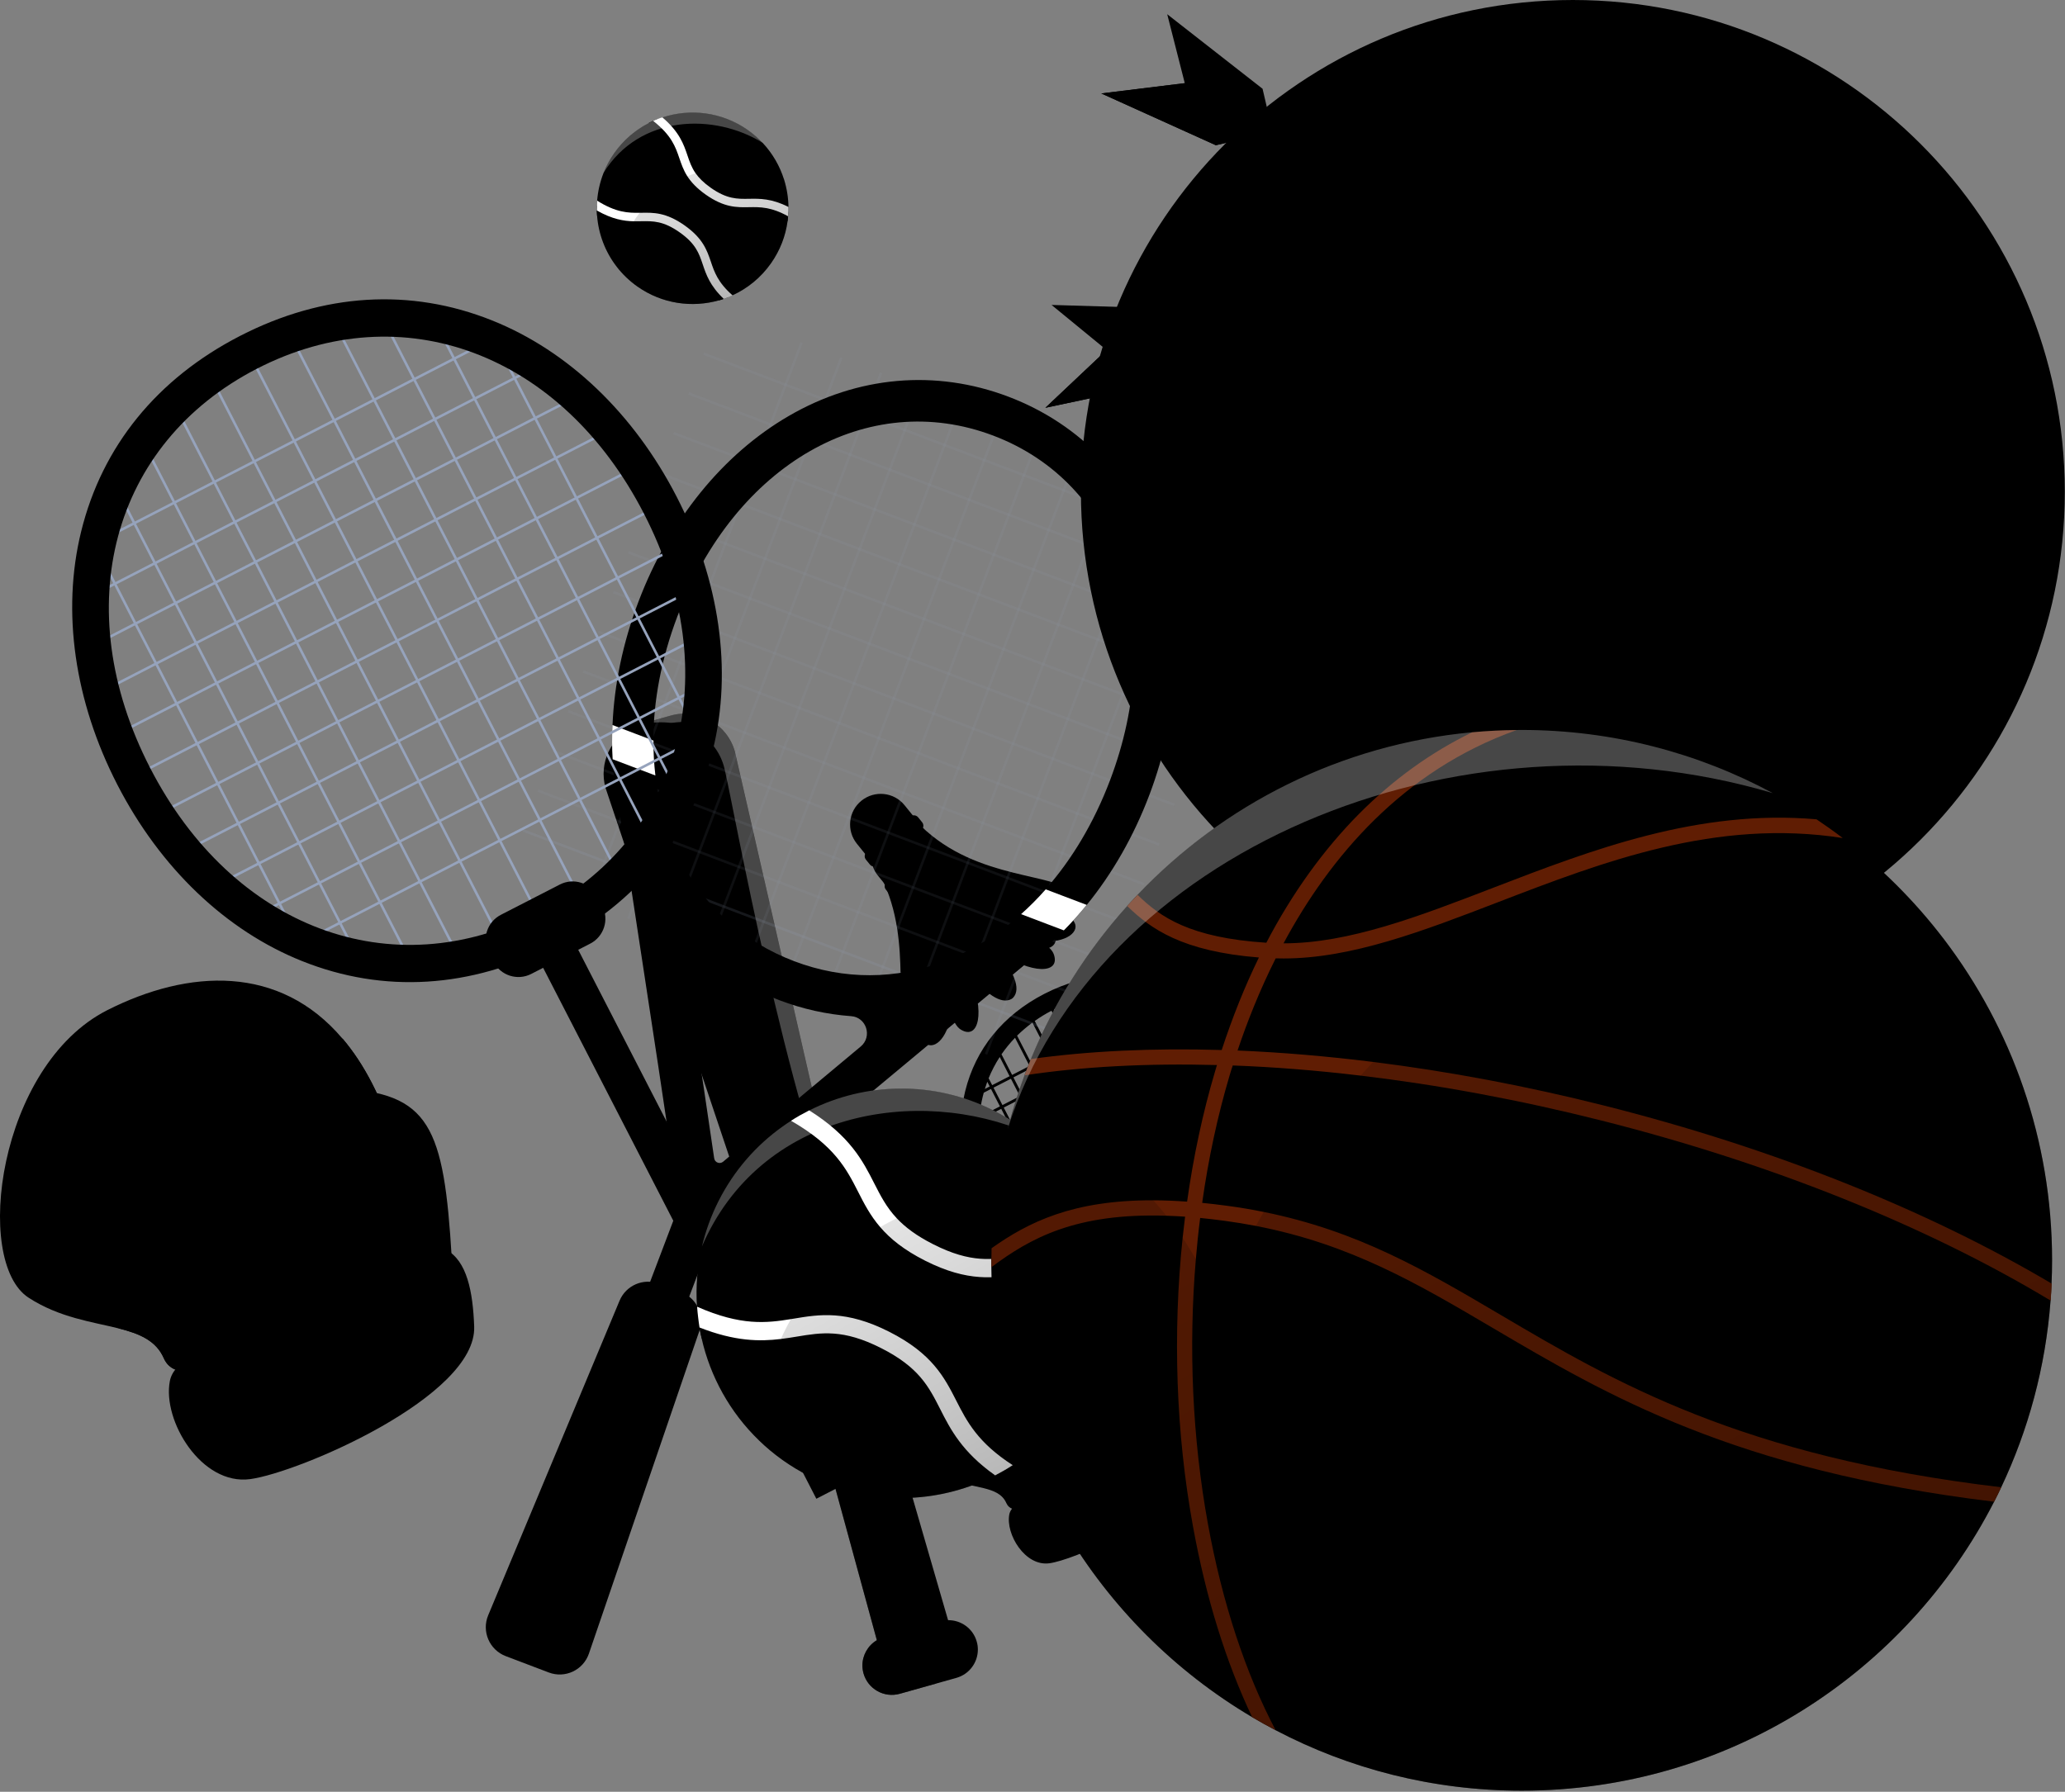 <svg width="810" height="703" viewBox="0 0 810 703" fill="none" xmlns="http://www.w3.org/2000/svg">
<rect x="0" y="0" width="810" height="703" fill="#808080" stroke="none"/>
<path d="M450.928 569.202C449.634 548.372 447.419 540.392 436.343 537.897C435.062 535.175 433.675 532.733 432.18 530.558C431.366 529.37 430.526 528.263 429.645 527.235C417.342 512.73 399.594 513.611 383.675 521.697C362.352 532.519 357.468 570.816 368.303 577.875C374.321 581.798 380.739 582.599 385.85 583.867C389.947 584.894 393.203 586.228 394.737 589.725C395.218 590.819 395.991 591.526 396.979 591.926C396.432 592.607 396.058 593.341 395.898 594.181C394.417 601.907 402.063 614.638 411.604 613.343C421.145 612.049 455.866 597.17 455.372 583.52C455.145 577.328 454.158 571.804 450.928 569.202Z" fill="url(#paint0_linear_888_6414)"/>
<path d="M347.153 346.972C346.886 347.612 346.966 348.373 347.433 348.96L348.808 350.668C349.275 351.242 349.995 351.482 350.689 351.348C364.834 374.593 356 400.988 362.445 408.754C365.634 412.584 371.693 408.167 373.014 397.612C374.041 400.707 375.215 402.936 376.87 403.95C383.929 408.287 386.518 397.091 380.339 382.173C386.504 389.552 392.629 394.409 396.872 391.874L397.393 391.447C400.756 387.817 397.286 380.825 391.335 373.259C404.639 382.4 416.128 382.199 413.352 374.393C412.698 372.552 410.763 370.937 407.948 369.296C418.543 370.203 424.134 365.186 421.038 361.276C414.78 353.363 387.118 356.499 367.329 337.844C367.583 337.204 367.503 336.457 367.035 335.883L365.661 334.175C365.194 333.601 364.46 333.361 363.78 333.494L360.897 329.945C357.174 325.354 350.436 324.647 345.845 328.37C341.255 332.093 340.548 338.832 344.271 343.422L347.153 346.972Z" fill="url(#paint1_linear_888_6414)"/>
<path d="M730.843 494.862C731.844 494.048 732.845 493.207 733.819 492.34C773.557 457.139 777.24 396.371 742.039 356.632C707.972 318.175 649.979 313.492 610.255 345.117L609.427 341.594L590.799 327.022L594.242 340.5L577.922 342.515L600.313 352.643L602.355 352.162C592.881 361.556 585.742 372.498 580.991 384.228L568.208 383.854L578.203 392.047C578.016 392.661 577.829 393.288 577.656 393.915L567.007 403.963L575.707 402.122C575.174 404.897 574.76 407.686 574.466 410.488C570.196 406.819 565.259 403.87 559.775 401.788C545.55 396.397 530.285 397.745 516.807 405.591C509.001 410.128 502.116 416.653 496.551 424.62C496.058 423.539 495.524 422.458 494.977 421.39C486.597 405.097 473.773 392.848 458.855 386.896C442.909 380.518 425.895 381.572 409.656 389.925C393.416 398.279 382.661 411.516 378.578 428.196C374.761 443.795 377.27 461.355 385.65 477.635C394.03 493.928 406.854 506.178 421.772 512.129C434.182 517.093 447.246 517.547 460.096 513.57C461.737 515.265 464.339 515.772 466.554 514.638L468.876 513.437L494.296 562.849L489.759 574.805C487.251 574.645 484.822 576.073 483.808 578.501L458.121 640.004C456.813 643.153 458.361 646.756 461.55 647.97L469.957 651.159C473.146 652.373 476.709 650.692 477.803 647.476L499.38 584.413C499.407 584.319 499.434 584.226 499.46 584.119C499.487 584.306 499.527 584.48 499.554 584.666C499.634 585.053 499.714 585.44 499.807 585.827C501.502 593.34 505.345 600.319 511.016 605.79C511.336 606.097 511.67 606.404 512.004 606.711C514.285 608.779 516.834 610.594 519.636 612.128L522.238 617.199L526.388 615.064C528.056 615.611 529.751 616.051 531.446 616.372C531.499 616.385 531.566 616.398 531.619 616.411C531.646 616.411 531.672 616.425 531.686 616.425C539.759 617.893 547.992 616.812 555.291 613.529C555.411 613.476 555.531 613.409 555.651 613.356C555.838 613.262 556.038 613.182 556.225 613.089C556.532 612.942 556.839 612.795 557.146 612.635C557.733 612.342 558.293 612.035 558.867 611.701C559.161 611.528 559.441 611.341 559.735 611.167C560.015 610.994 560.308 610.834 560.589 610.647C561.603 609.993 562.604 609.286 563.564 608.525C572.064 630.129 587.597 648.197 607.359 659.886C608.867 660.767 610.401 661.621 611.949 662.435C626.334 669.974 642.694 674.257 660.054 674.257C700.313 674.257 735.194 651.319 752.367 617.799C752.848 616.865 753.315 615.931 753.755 614.984C759.079 603.788 762.442 591.485 763.416 578.515C763.496 577.407 763.563 576.3 763.616 575.179C763.683 573.671 763.723 572.15 763.723 570.615C763.723 547.01 755.837 525.259 742.559 507.846C739.01 503.175 735.087 498.838 730.843 494.862ZM582.793 460.742C583.033 461.262 583.273 461.796 583.527 462.316C583.207 464.331 582.78 466.359 582.272 468.414L579.75 467.454L582.353 460.581L582.793 460.742ZM576.801 475.206L579.404 468.334L582.032 469.335C581.378 471.804 580.591 474.299 579.63 476.794C579.684 476.647 579.737 476.501 579.79 476.354L576.801 475.206ZM567.367 497.718C567.261 497.838 567.167 497.971 567.06 498.078C566.9 498.251 566.74 498.425 566.593 498.598C566.727 498.438 566.874 498.291 567.007 498.131L560.215 495.556L562.817 488.684L569.689 491.286L567.154 497.958C567.221 497.878 567.301 497.798 567.367 497.718ZM554.157 508.82C553.37 509.287 552.582 509.714 551.782 510.127L546.551 508.139L549.153 501.267L556.025 503.869L554.157 508.82ZM554.984 508.326C554.917 508.366 554.864 508.406 554.797 508.446C554.771 508.459 554.731 508.486 554.704 508.499C554.797 508.433 554.891 508.379 554.984 508.326ZM500.381 499.506C499.474 498.385 498.633 497.21 497.859 496.01L499.62 491.352L506.492 493.955L503.89 500.827L500.381 499.506ZM503.557 501.721L503.21 502.641C502.676 502.108 502.169 501.561 501.662 501L503.557 501.721ZM547.805 455.324L540.933 452.722L543.535 445.85L550.407 448.452L547.805 455.324ZM551.301 448.785L558.173 451.387L555.571 458.26L548.699 455.658L551.301 448.785ZM547.472 456.218L544.87 463.09L537.997 460.488L540.599 453.616L547.472 456.218ZM544.523 463.984L541.921 470.856L535.048 468.254L537.65 461.382L544.523 463.984ZM537.09 460.141L530.218 457.539L532.82 450.667L539.692 453.269L537.09 460.141ZM536.756 461.035L534.154 467.907L527.282 465.305L529.884 458.433L536.756 461.035ZM533.807 468.801L531.205 475.673L524.333 473.071L526.935 466.199L533.807 468.801ZM523.439 472.724L516.567 470.122L519.169 463.25L526.041 465.852L523.439 472.724ZM523.986 473.952L530.858 476.554L528.256 483.426L521.384 480.824L523.986 473.952ZM531.752 476.901L538.625 479.503L536.023 486.375L529.15 483.773L531.752 476.901ZM532.086 476.007L534.688 469.135L541.56 471.737L538.958 478.609L532.086 476.007ZM542.468 472.084L549.34 474.686L546.738 481.558L539.866 478.956L542.468 472.084ZM542.801 471.19L545.403 464.318L552.275 466.92L549.673 473.792L542.801 471.19ZM545.75 463.424L548.352 456.552L555.224 459.154L552.622 466.026L545.75 463.424ZM556.118 459.501L562.991 462.103L560.388 468.975L553.516 466.373L556.118 459.501ZM556.452 458.607L559.054 451.734L565.926 454.336L563.324 461.209L556.452 458.607ZM558.507 450.507L551.635 447.905L554.237 441.033L561.109 443.635L558.507 450.507ZM550.754 447.558L543.882 444.956L546.484 438.084L553.356 440.686L550.754 447.558ZM542.988 444.622L536.116 442.02L538.718 435.148L545.59 437.75L542.988 444.622ZM542.641 445.503L540.039 452.375L533.167 449.773L535.769 442.901L542.641 445.503ZM532.273 449.439L525.401 446.837L528.003 439.965L534.875 442.567L532.273 449.439ZM531.939 450.32L529.337 457.192L522.465 454.59L525.067 447.718L531.939 450.32ZM528.99 458.086L526.388 464.958L519.516 462.356L522.118 455.484L528.99 458.086ZM518.622 462.023L511.75 459.421L514.352 452.548L521.224 455.15L518.622 462.023ZM518.288 462.903L515.686 469.775L508.814 467.173L511.416 460.301L518.288 462.903ZM516.234 471.003L523.106 473.605L520.504 480.477L513.631 477.875L516.234 471.003ZM521.051 481.718L527.923 484.32L525.321 491.192L518.449 488.59L521.051 481.718ZM528.803 484.667L535.676 487.269L533.074 494.141L526.201 491.539L528.803 484.667ZM536.57 487.603L543.442 490.205L540.84 497.077L533.968 494.475L536.57 487.603ZM536.917 486.722L539.519 479.85L546.391 482.452L543.789 489.324L536.917 486.722ZM547.285 482.786L554.157 485.388L551.555 492.26L544.683 489.658L547.285 482.786ZM547.618 481.905L550.22 475.033L557.093 477.635L554.49 484.507L547.618 481.905ZM550.567 474.139L553.169 467.267L560.042 469.869L557.439 476.741L550.567 474.139ZM560.936 470.216L567.808 472.818L565.206 479.69L558.334 477.088L560.936 470.216ZM561.269 469.322L563.871 462.45L570.743 465.052L568.141 471.924L561.269 469.322ZM564.218 461.556L566.82 454.683L573.692 457.285L571.09 464.158L564.218 461.556ZM566.273 453.456L559.401 450.854L562.003 443.982L568.875 446.584L566.273 453.456ZM561.456 442.741L554.584 440.139L557.186 433.266L564.058 435.869L561.456 442.741ZM556.639 432.039L549.767 429.437L552.369 422.565L559.241 425.167L556.639 432.039ZM556.305 432.919L553.703 439.792L546.831 437.19L549.433 430.317L556.305 432.919ZM545.937 436.856L539.065 434.254L541.667 427.382L548.539 429.984L545.937 436.856ZM538.171 433.907L531.299 431.305L533.901 424.433L540.773 427.035L538.171 433.907ZM537.824 434.801L535.222 441.673L528.35 439.071L530.952 432.199L537.824 434.801ZM527.456 438.724L520.584 436.122L523.186 429.25L530.058 431.852L527.456 438.724ZM527.122 439.618L524.52 446.49L517.648 443.888L520.25 437.016L527.122 439.618ZM524.173 447.384L521.571 454.256L514.699 451.654L517.301 444.782L524.173 447.384ZM513.805 451.307L506.933 448.705L509.535 441.833L516.407 444.435L513.805 451.307ZM513.471 452.201L510.869 459.074L503.997 456.472L506.599 449.599L513.471 452.201ZM503.744 454.403C503.69 452.388 503.557 450.373 503.317 448.345L505.692 449.252L503.744 454.403ZM503.757 457.392L510.522 459.954L507.92 466.826L503.143 465.012C503.49 462.516 503.704 459.968 503.757 457.392ZM508.467 468.067L515.339 470.669L512.737 477.542L505.865 474.939L508.467 468.067ZM513.285 478.769L520.157 481.371L517.555 488.243L510.682 485.641L513.285 478.769ZM517.208 489.137L514.606 496.01L507.733 493.407L510.336 486.535L517.208 489.137ZM514.259 496.904L511.657 503.776L504.784 501.174L507.387 494.301L514.259 496.904ZM515.153 497.25L522.025 499.853L519.423 506.725L512.551 504.123L515.153 497.25ZM515.486 496.356L518.088 489.484L524.96 492.086L522.358 498.958L515.486 496.356ZM525.868 492.433L532.74 495.035L530.138 501.908L523.266 499.305L525.868 492.433ZM533.621 495.369L540.493 497.971L537.891 504.843L531.019 502.241L533.621 495.369ZM541.387 498.318L548.259 500.92L545.657 507.792L538.785 505.19L541.387 498.318ZM541.734 497.424L544.336 490.552L551.208 493.154L548.606 500.026L541.734 497.424ZM552.102 493.501L558.974 496.103L556.372 502.975L549.5 500.373L552.102 493.501ZM552.436 492.607L555.038 485.735L561.91 488.337L559.308 495.209L552.436 492.607ZM555.385 484.841L557.987 477.969L564.859 480.571L562.257 487.443L555.385 484.841ZM565.753 480.918L572.625 483.52L570.023 490.392L563.151 487.79L565.753 480.918ZM566.1 480.023L568.702 473.151L575.574 475.753L572.972 482.626L566.1 480.023ZM569.035 472.271L571.637 465.399L578.509 468.001L575.907 474.873L569.035 472.271ZM571.984 464.505L574.586 457.632L581.458 460.234L578.856 467.107L571.984 464.505ZM574.039 456.405L567.167 453.803L569.769 446.931L576.641 449.533L574.039 456.405ZM569.222 445.69L562.35 443.088L564.952 436.215L571.824 438.818L569.222 445.69ZM564.405 434.974L557.533 432.372L560.135 425.5L567.007 428.102L564.405 434.974ZM560.482 424.606L563.084 417.734L569.956 420.336L567.354 427.208L560.482 424.606ZM559.588 424.273L552.716 421.671L555.318 414.798L562.19 417.401L559.588 424.273ZM551.822 421.324L544.95 418.722L547.552 411.85L554.424 414.452L551.822 421.324ZM551.488 422.218L548.886 429.09L542.014 426.488L544.616 419.616L551.488 422.218ZM541.107 426.141L534.234 423.539L536.836 416.667L543.709 419.269L541.107 426.141ZM533.354 423.192L526.482 420.59L529.084 413.718L535.956 416.32L533.354 423.192ZM533.007 424.086L530.405 430.958L523.533 428.356L526.135 421.484L533.007 424.086ZM522.639 428.009L515.766 425.407L518.369 418.535L525.241 421.137L522.639 428.009ZM522.305 428.903L519.703 435.775L512.831 433.173L515.433 426.301L522.305 428.903ZM519.356 436.669L516.754 443.541L509.882 440.939L512.484 434.067L519.356 436.669ZM508.988 440.592L502.116 437.99L504.718 431.118L511.59 433.72L508.988 440.592ZM508.641 441.486L506.039 448.358L503.183 447.278C502.836 444.582 502.329 441.873 501.662 439.164L501.769 438.884L508.641 441.486ZM502.022 470.803C502.409 469.215 502.729 467.614 502.983 465.986L507.56 467.72L504.958 474.593L501.368 473.231C501.609 472.431 501.822 471.617 502.022 470.803ZM505.518 475.82L512.39 478.422L509.788 485.294L502.916 482.692L505.518 475.82ZM509.441 486.202L506.839 493.074L499.967 490.472L502.569 483.6L509.441 486.202ZM504.437 502.068L511.31 504.67L509.989 508.139C507.8 506.738 505.772 505.137 503.93 503.375L504.437 502.068ZM512.204 505.003L519.076 507.605L517.434 511.915C515.086 510.995 512.871 509.9 510.816 508.646L512.204 505.003ZM519.97 507.952L526.842 510.554L525.454 514.197C523.079 513.77 520.69 513.116 518.329 512.249L519.97 507.952ZM520.303 507.058L522.905 500.186L529.778 502.788L527.176 509.66L520.303 507.058ZM530.685 503.135L537.557 505.737L534.955 512.609L528.083 510.007L530.685 503.135ZM535.502 513.85L537.397 514.571C536.65 514.664 535.902 514.731 535.155 514.771L535.502 513.85ZM535.836 512.956L538.438 506.084L545.31 508.686L543.548 513.343C542.161 513.73 540.746 514.05 539.332 514.277L535.836 512.956ZM546.204 509.033L550.607 510.701C549.446 511.248 548.286 511.755 547.098 512.196C546.297 512.489 545.497 512.756 544.696 513.01L546.204 509.033ZM556.919 504.216L559.508 505.203C559.268 505.39 559.027 505.577 558.787 505.764L558.707 505.67C558.267 506.044 557.826 506.404 557.386 506.765C556.746 507.205 556.105 507.632 555.451 508.032L556.919 504.216ZM557.253 503.322L559.855 496.45L566.313 498.905C565.005 500.333 563.644 501.694 562.243 502.935C561.629 503.482 561.016 504.003 560.375 504.51L557.253 503.322ZM570.57 491.633L571.717 492.06C570.85 493.314 569.956 494.528 569.035 495.689L570.57 491.633ZM570.917 490.739L573.519 483.867L576.041 484.827C574.867 487.082 573.612 489.231 572.265 491.259L570.917 490.739ZM573.852 482.972L576.455 476.1L579.457 477.235C578.55 479.57 577.549 481.812 576.468 483.96L573.852 482.972ZM581.966 458.913L581.805 459.354L574.933 456.752L577.535 449.88L578.683 450.32C579.63 453.202 580.725 456.085 581.966 458.913ZM578.082 448.412C578.149 448.652 578.229 448.892 578.309 449.132L577.869 448.972L578.082 448.412ZM577.642 446.904L576.988 448.625L570.116 446.023L572.718 439.151L576.028 440.405C576.495 442.594 577.028 444.756 577.642 446.904ZM575.801 439.298L573.065 438.257L574.84 433.573C575.093 435.495 575.414 437.403 575.801 439.298ZM574.506 430.945C574.533 431.145 574.56 431.358 574.586 431.558L572.171 437.91L565.299 435.308L567.901 428.436L574.506 430.945ZM573.933 421.497C573.933 421.51 573.933 421.51 573.933 421.524C573.746 421.297 573.559 421.083 573.372 420.857C573.559 421.07 573.746 421.284 573.933 421.497ZM571.531 418.882C572.051 419.415 572.558 419.949 573.052 420.51L571.184 419.802L571.531 418.882ZM573.946 421.857C573.986 424.54 574.146 427.222 574.4 429.89L568.235 427.555L570.837 420.683L573.946 421.857ZM570.797 418.134L570.29 419.456L563.418 416.853L564.725 413.397C566.927 414.785 568.955 416.373 570.797 418.134ZM563.911 412.864L562.523 416.507L555.651 413.904L557.293 409.594C557.146 409.541 556.999 409.474 556.852 409.408C559.374 410.355 561.723 411.529 563.911 412.864ZM556.399 409.247L554.757 413.558L547.885 410.955L549.273 407.299C551.662 407.726 554.037 408.38 556.399 409.247ZM540.64 406.685C543.188 406.592 545.75 406.752 548.326 407.152L547.018 410.609L540.146 408.006L540.64 406.685ZM546.671 411.503L544.069 418.375L537.197 415.773L539.799 408.9L546.671 411.503ZM539.599 406.739L539.252 407.66L537.33 406.926C538.077 406.846 538.838 406.792 539.599 406.739ZM535.395 407.232L538.905 408.567L536.303 415.439L529.431 412.837L531.192 408.18C532.58 407.78 533.981 407.473 535.395 407.232ZM530.044 408.487L528.523 412.477L524.12 410.809C526.055 409.888 528.03 409.114 530.044 408.487ZM522.946 411.382L528.19 413.371L525.588 420.243L518.715 417.641L520.597 412.677C521.371 412.236 522.145 411.796 522.946 411.382ZM519.276 413.477L517.821 417.307L515.219 416.32C516.54 415.292 517.888 414.345 519.276 413.477ZM514.365 417.014L517.475 418.188L514.872 425.06L508.427 422.618C510.309 420.563 512.297 418.695 514.365 417.014ZM507.733 423.379L514.539 425.954L511.937 432.826L505.065 430.224L507.6 423.539C507.64 423.485 507.68 423.432 507.733 423.379ZM505.732 425.781L504.171 429.89L503.023 429.463C503.89 428.182 504.798 426.955 505.732 425.781ZM502.463 430.264L503.824 430.785L501.248 437.577C500.928 436.376 500.568 435.161 500.181 433.96C500.915 432.679 501.675 431.452 502.463 430.264ZM501.102 474.152L504.624 475.487L502.022 482.359L498.499 481.024C499.5 478.809 500.368 476.514 501.102 474.152ZM501.675 483.253L499.073 490.125L494.456 488.377C495.804 486.308 497.018 484.133 498.086 481.892L501.675 483.253ZM491.387 473.205L492.788 475.927C492.441 476.781 492.081 477.608 491.681 478.436L491.134 478.222C491 477.421 490.88 476.621 490.787 475.807C490.707 475.086 490.64 474.352 490.573 473.618L491.387 473.205ZM490.493 472.417C490.48 472.071 490.453 471.724 490.44 471.377L490.88 472.217L490.493 472.417ZM491.187 470.389L493.069 471.096L491.868 471.71L491.187 470.389ZM490.533 469.122L490.4 468.868C490.4 468.695 490.413 468.521 490.413 468.361C490.413 468.521 490.4 468.681 490.4 468.841L492.762 462.623L493.335 462.329L496.111 463.384C495.791 465.719 495.324 468.014 494.71 470.256L494.189 470.523L490.533 469.122ZM482.393 465.959C482.38 466.213 482.38 466.479 482.367 466.733L480.032 467.934L476.522 461.102L483.234 457.646C482.794 460.435 482.513 463.21 482.393 465.959ZM482.433 472.578L480.552 468.908L482.34 467.987C482.313 469.522 482.34 471.056 482.433 472.578ZM451.382 453.042L444.55 456.552L441.041 449.72L447.873 446.21L451.382 453.042ZM448.847 445.703L455.679 442.194L459.188 449.026L452.356 452.535L448.847 445.703ZM440.534 448.732L437.024 441.9L443.856 438.391L447.366 445.223L440.534 448.732ZM436.517 440.926L433.008 434.094L439.84 430.584L443.349 437.416L436.517 440.926ZM435.53 441.433L428.698 444.942L425.188 438.11L432.02 434.601L435.53 441.433ZM427.723 445.449L420.891 448.959L417.382 442.127L424.214 438.617L427.723 445.449ZM428.23 446.437L431.74 453.269L424.908 456.778L421.398 449.946L428.23 446.437ZM429.205 445.93L436.037 442.42L439.546 449.252L432.714 452.762L429.205 445.93ZM440.053 450.227L443.563 457.059L436.731 460.568L433.221 453.736L440.053 450.227ZM444.07 458.033L447.579 464.865L440.747 468.374L437.238 461.542L444.07 458.033ZM445.057 457.526L451.889 454.016L455.399 460.848L448.567 464.358L445.057 457.526ZM452.863 453.509L459.695 450L463.205 456.832L456.373 460.341L452.863 453.509ZM456.666 441.686L463.498 438.177L467.008 445.009L460.176 448.519L456.666 441.686ZM456.159 440.699L452.65 433.867L459.482 430.357L462.991 437.19L456.159 440.699ZM455.172 441.206L448.34 444.716L444.83 437.883L451.662 434.374L455.172 441.206ZM444.323 436.909L440.814 430.077L447.646 426.568L451.155 433.4L444.323 436.909ZM440.307 429.103L436.797 422.271L443.629 418.762L447.139 425.594L440.307 429.103ZM439.319 429.61L432.487 433.12L428.978 426.288L435.81 422.778L439.319 429.61ZM431.513 433.627L424.681 437.136L421.172 430.304L428.004 426.795L431.513 433.627ZM423.707 437.643L416.875 441.153L413.365 434.321L420.197 430.811L423.707 437.643ZM415.887 441.66L409.055 445.169L405.546 438.337L412.378 434.828L415.887 441.66ZM416.394 442.647L419.904 449.479L413.072 452.989L409.562 446.157L416.394 442.647ZM420.411 450.453L423.92 457.285L417.088 460.795L413.579 453.963L420.411 450.453ZM424.441 458.26L427.95 465.092L421.118 468.601L417.609 461.769L424.441 458.26ZM425.415 457.753L432.247 454.243L435.756 461.075L428.924 464.585L425.415 457.753ZM436.264 462.063L439.773 468.895L432.941 472.404L429.431 465.572L436.264 462.063ZM440.28 469.869L443.789 476.701L436.957 480.21L433.448 473.378L440.28 469.869ZM441.267 469.362L448.1 465.852L451.609 472.684L444.777 476.194L441.267 469.362ZM449.074 465.345L455.906 461.836L459.415 468.668L452.583 472.177L449.074 465.345ZM456.88 461.329L463.712 457.819L467.221 464.651L460.389 468.161L456.88 461.329ZM464.699 457.312L471.531 453.803L475.041 460.635L468.209 464.144L464.699 457.312ZM464.192 456.325L460.683 449.493L467.515 445.983L471.024 452.815L464.192 456.325ZM464.473 437.67L471.305 434.161L474.814 440.993L467.982 444.502L464.473 437.67ZM463.965 436.682L460.456 429.85L467.288 426.341L470.798 433.173L463.965 436.682ZM459.949 428.876L456.439 422.044L463.272 418.535L466.781 425.367L459.949 428.876ZM458.961 429.383L452.129 432.893L448.62 426.061L455.452 422.551L458.961 429.383ZM448.113 425.087L444.603 418.255L451.436 414.745L454.945 421.577L448.113 425.087ZM444.096 417.267L440.587 410.435L447.419 406.926L450.928 413.758L444.096 417.267ZM443.109 417.774L436.277 421.284L432.767 414.452L439.599 410.942L443.109 417.774ZM435.303 421.791L428.471 425.3L424.961 418.468L431.793 414.959L435.303 421.791ZM427.497 425.807L420.664 429.317L417.155 422.485L423.987 418.975L427.497 425.807ZM419.69 429.837L412.858 433.347L409.349 426.514L416.181 423.005L419.69 429.837ZM411.871 433.854L405.039 437.363L401.529 430.531L408.361 427.022L411.871 433.854ZM404.065 437.87L397.233 441.38L393.723 434.547L400.555 431.038L404.065 437.87ZM404.572 438.858L408.081 445.69L401.249 449.199L397.74 442.367L404.572 438.858ZM408.588 446.664L412.098 453.496L405.266 457.005L401.756 450.173L408.588 446.664ZM412.605 454.47L416.114 461.302L409.282 464.811L405.773 457.979L412.605 454.47ZM416.621 462.276L420.131 469.108L413.299 472.618L409.789 465.786L416.621 462.276ZM420.638 470.096L424.147 476.928L417.315 480.437L413.806 473.605L420.638 470.096ZM421.625 469.589L428.457 466.079L431.967 472.911L425.135 476.421L421.625 469.589ZM432.474 473.885L435.983 480.717L429.151 484.227L425.642 477.395L432.474 473.885ZM436.49 481.691L440 488.524L433.168 492.033L429.658 485.201L436.49 481.691ZM437.478 481.184L444.31 477.675L447.819 484.507L440.987 488.016L437.478 481.184ZM445.284 477.168L452.116 473.658L455.626 480.491L448.793 484L445.284 477.168ZM453.09 473.151L459.922 469.642L463.432 476.474L456.6 479.983L453.09 473.151ZM460.91 469.135L467.742 465.625L471.251 472.457L464.419 475.967L460.91 469.135ZM468.716 465.118L475.548 461.609L479.057 468.441L472.225 471.95L468.716 465.118ZM476.015 460.114L472.506 453.282L479.338 449.773L482.847 456.605L476.015 460.114ZM471.998 452.308L468.489 445.476L475.321 441.967L478.831 448.799L471.998 452.308ZM472.279 433.653L479.111 430.144L482.62 436.976L475.788 440.486L472.279 433.653ZM471.772 432.666L468.262 425.834L475.094 422.324L478.604 429.157L471.772 432.666ZM467.755 424.86L464.246 418.028L471.078 414.518L474.587 421.35L467.755 424.86ZM463.739 417.04L460.229 410.208L467.061 406.699L470.571 413.531L463.739 417.04ZM462.751 417.547L455.919 421.057L452.41 414.225L459.242 410.715L462.751 417.547ZM451.903 413.251L448.393 406.419L455.225 402.909L458.735 409.741L451.903 413.251ZM447.886 405.444L444.377 398.612L451.209 395.103L454.718 401.935L447.886 405.444ZM446.912 405.951L440.08 409.461L436.57 402.629L443.402 399.119L446.912 405.951ZM439.092 409.968L432.26 413.477L428.751 406.645L435.583 403.136L439.092 409.968ZM431.286 413.985L424.454 417.494L420.945 410.662L427.777 407.152L431.286 413.985ZM423.48 418.001L416.648 421.51L413.139 414.678L419.971 411.169L423.48 418.001ZM415.661 422.018L408.828 425.527L405.319 418.695L412.151 415.185L415.661 422.018ZM407.854 426.034L401.022 429.543L397.513 422.711L404.345 419.202L407.854 426.034ZM400.048 430.064L393.216 433.573L389.707 426.741L396.539 423.232L400.048 430.064ZM396.245 441.887L389.413 445.396L385.904 438.564L392.736 435.055L396.245 441.887ZM396.752 442.874L400.262 449.706L393.43 453.216L389.92 446.384L396.752 442.874ZM400.769 450.68L404.278 457.512L397.446 461.022L393.937 454.19L400.769 450.68ZM404.785 458.486L408.295 465.319L401.463 468.828L397.953 461.996L404.785 458.486ZM408.815 466.306L412.325 473.138L405.492 476.647L401.983 469.815L408.815 466.306ZM412.832 474.112L416.341 480.944L409.509 484.454L406 477.622L412.832 474.112ZM416.848 481.918L420.358 488.75L413.526 492.26L410.016 485.428L416.848 481.918ZM417.836 481.411L424.668 477.902L428.177 484.734L421.345 488.243L417.836 481.411ZM428.684 485.708L432.194 492.54L425.362 496.05L421.852 489.217L428.684 485.708ZM432.701 493.528L436.21 500.36L429.378 503.869L425.869 497.037L432.701 493.528ZM433.688 493.02L440.52 489.511L444.03 496.343L437.198 499.853L433.688 493.02ZM441.494 489.004L448.326 485.495L451.836 492.327L445.004 495.836L441.494 489.004ZM449.301 484.974L456.133 481.465L459.642 488.297L452.81 491.806L449.301 484.974ZM457.107 480.958L463.939 477.448L467.448 484.28L460.616 487.79L457.107 480.958ZM464.926 476.941L471.758 473.432L475.268 480.264L468.436 483.773L464.926 476.941ZM472.732 472.925L479.564 469.415L482.66 475.42C482.687 475.753 482.727 476.074 482.767 476.394L476.255 479.743L472.732 472.925ZM482.9 477.568C483.074 478.849 483.274 480.13 483.528 481.385C483.541 481.425 483.541 481.465 483.554 481.491C483.928 483.92 484.275 486.242 484.622 488.47C484.662 488.724 484.702 488.977 484.742 489.231C484.008 490.098 483.247 490.952 482.447 491.779L476.762 480.717L482.9 477.568ZM483.594 455.631L480.325 449.266L485.903 446.397C484.929 449.466 484.155 452.548 483.594 455.631ZM479.805 448.292L476.295 441.46L483.127 437.95L486.503 444.515C486.463 444.649 486.41 444.782 486.357 444.929L479.805 448.292ZM484.115 437.443L490.96 433.92C489.679 436.456 488.505 439.098 487.464 441.82C487.304 442.234 487.17 442.661 487.01 443.088L484.115 437.443ZM490.773 462.396C490.813 462.063 490.853 461.729 490.893 461.395L491.948 461.796L490.773 462.396ZM491.494 463.277L490.493 465.919C490.533 465.185 490.573 464.451 490.64 463.717L491.494 463.277ZM493.349 461.075L494.056 459.207L494.67 460.395L493.349 461.075ZM495.177 461.382L495.577 462.156L494.47 461.742L495.177 461.382ZM496.164 460.875L496.404 460.755C496.391 460.928 496.378 461.089 496.351 461.262L496.164 460.875ZM496.498 459.447L495.657 459.888L494.59 457.806L495.884 454.403L496.605 454.67C496.631 456.285 496.605 457.873 496.498 459.447ZM495.324 453.176L493.362 452.428L496.151 450.987L495.324 453.176ZM496.578 453.656L496.231 453.522L496.538 452.722C496.538 453.029 496.565 453.336 496.578 453.656ZM495.404 443.942C495.43 444.075 495.457 444.222 495.484 444.355L495.27 444.275C495.324 444.168 495.364 444.062 495.404 443.942ZM495.097 444.716C495.043 444.862 494.99 445.009 494.937 445.169L495.684 445.449C495.937 446.864 496.124 448.278 496.271 449.679L492.895 451.414C493.522 449.199 494.256 446.971 495.097 444.716ZM492.521 452.869C492.508 452.949 492.481 453.029 492.468 453.109L494.99 454.07L494.003 456.672L492.361 453.482C492.415 453.282 492.468 453.069 492.521 452.869ZM493.469 458.059L492.375 460.942L491.014 460.421C491.254 458.673 491.574 456.912 491.961 455.137L493.469 458.059ZM491.921 432.092C491.894 432.132 491.881 432.172 491.854 432.226L483.608 436.469L480.098 429.637L488.812 425.153C489.973 427.462 491.014 429.77 491.921 432.092ZM488.305 424.166L479.591 428.649L476.082 421.817L484.422 417.521C485.783 419.629 487.09 421.844 488.305 424.166ZM483.794 416.6L475.561 420.83L472.052 413.998L479.097 410.368C480.739 412.33 482.313 414.398 483.794 416.6ZM478.35 409.528L471.545 413.024L468.035 406.192L472.679 403.803C474.654 405.551 476.549 407.459 478.35 409.528ZM464.859 397.959C467.248 399.453 469.557 401.134 471.785 403.029L467.528 405.218L464.019 398.386L464.859 397.959ZM463.752 397.278L463.512 397.398L463.312 397.011C463.458 397.105 463.605 397.198 463.752 397.278ZM466.541 405.725L459.709 409.234L456.199 402.402L463.031 398.893L466.541 405.725ZM461.577 396.05L462.538 397.905L455.706 401.415L452.196 394.582L455.038 393.115C457.253 393.942 459.442 394.916 461.577 396.05ZM453.597 392.621L451.689 393.608L450.742 391.767C451.689 392.02 452.65 392.314 453.597 392.621ZM449.301 391.393L450.702 394.115L443.87 397.625L440 390.086C443.136 390.232 446.245 390.673 449.301 391.393ZM438.732 390.059L442.895 398.132L436.063 401.641L430.379 390.579C433.168 390.179 435.957 390.006 438.732 390.059ZM429.218 390.779L435.076 402.162L428.244 405.671L421.559 392.688C424.121 391.847 426.669 391.206 429.218 390.779ZM420.504 393.035L427.256 406.165L420.424 409.674L413.405 396.037C415.767 394.863 418.129 393.862 420.504 393.035ZM412.445 396.557L419.464 410.195L412.631 413.704L405.879 400.574C407.921 399.119 410.109 397.772 412.445 396.557ZM404.959 401.214L411.644 414.198L404.812 417.707L398.954 406.325C400.809 404.524 402.81 402.802 404.959 401.214ZM398.153 407.166L403.838 418.228L397.006 421.737L392.842 413.651C394.417 411.369 396.178 409.207 398.153 407.166ZM392.149 414.705L396.018 422.244L389.186 425.754L387.785 423.045C388.986 420.136 390.427 417.347 392.149 414.705ZM387.265 424.419L388.212 426.261L386.304 427.248C386.598 426.288 386.918 425.354 387.265 424.419ZM385.877 428.716L388.719 427.248L392.229 434.08L385.397 437.59L384.436 435.735C384.769 433.347 385.25 430.998 385.877 428.716ZM384.222 437.723L384.409 438.097L384.169 438.217C384.196 438.057 384.209 437.883 384.222 437.723ZM384.089 439.511L384.93 439.084L388.439 445.916L384.182 448.105C383.942 445.183 383.902 442.327 384.089 439.511ZM384.302 449.279L388.946 446.891L392.455 453.723L385.65 457.219C385.023 454.55 384.583 451.895 384.302 449.279ZM385.917 458.326L392.963 454.71L396.472 461.542L388.239 465.772C387.318 463.277 386.544 460.795 385.917 458.326ZM388.639 466.8L396.979 462.503L400.489 469.335L391.775 473.819C390.601 471.483 389.547 469.135 388.639 466.8ZM392.282 474.806L400.996 470.322L404.505 477.155L396.165 481.451C394.804 479.343 393.496 477.128 392.282 474.806ZM396.792 482.372L405.025 478.142L408.535 484.974L401.489 488.59C399.848 486.642 398.273 484.56 396.792 482.372ZM402.237 489.444L409.042 485.948L412.551 492.78L407.908 495.169C405.933 493.407 404.038 491.499 402.237 489.444ZM415.727 501.013C413.339 499.519 411.03 497.838 408.802 495.943L413.058 493.754L416.568 500.586L415.727 501.013ZM416.835 501.681L417.075 501.561L417.262 501.934C417.115 501.854 416.982 501.774 416.835 501.681ZM414.033 493.247L420.865 489.738L424.374 496.57L417.542 500.079L414.033 493.247ZM419.01 502.908L418.062 501.054L424.895 497.544L428.404 504.376L425.562 505.844C423.32 505.017 421.145 504.043 419.01 502.908ZM426.989 506.338L428.898 505.35L429.845 507.205C428.884 506.938 427.937 506.658 426.989 506.338ZM431.286 507.565L429.885 504.843L436.717 501.334L440.6 508.873C437.451 508.726 434.342 508.299 431.286 507.565ZM441.855 508.913L437.691 500.827L444.523 497.317L450.208 508.379C447.419 508.793 444.63 508.966 441.855 508.913ZM457.747 506.685C455.626 507.325 453.49 507.819 451.369 508.192L445.511 496.81L452.343 493.301L458.414 505.097C458.094 505.59 457.881 506.124 457.747 506.685ZM460.576 503.055C460.029 503.335 459.549 503.696 459.148 504.123L453.317 492.794L460.149 489.284L465.847 500.346L460.576 503.055ZM472.092 497.13L466.834 499.839L461.137 488.777L467.969 485.268L473.8 496.597C473.213 496.677 472.639 496.85 472.092 497.13ZM468.943 484.761L475.775 481.251L481.633 492.633C480.098 494.155 478.457 495.596 476.696 496.957C476.162 496.73 475.588 496.61 475.014 496.557L468.943 484.761ZM475.708 509.887L478.043 508.686C480.245 507.552 481.353 505.137 480.926 502.815C482.767 501.414 484.502 499.933 486.13 498.371C490.306 525.713 491.774 535.414 492.948 543.38L475.708 509.887ZM493.322 474.552L492.375 472.698L494.296 471.71C493.989 472.671 493.669 473.618 493.322 474.552ZM494.323 489.338L498.74 491.006L497.232 494.995C496.791 494.275 496.364 493.541 495.964 492.794C495.364 491.673 494.83 490.525 494.323 489.338ZM498.9 579.449C498.513 578.768 497.992 578.168 497.365 577.688L498.98 573.444C498.806 575.446 498.78 577.461 498.9 579.449ZM530.912 528.795C516.447 540.845 512.671 544.021 504.024 551.307C503.383 551.84 502.396 551.467 502.276 550.639L502.249 550.506C500.888 541.205 500.154 536.228 497.072 515.945C496.618 512.97 500.021 510.928 502.409 512.769C506.172 515.652 510.389 517.987 514.979 519.735C519.583 521.483 524.293 522.524 529.017 522.857C532.033 523.098 533.22 526.874 530.912 528.795ZM526.415 514.371L527.723 510.901L534.595 513.503L534.101 514.811C531.566 514.918 528.99 514.771 526.415 514.371ZM584.981 499.132C584.301 499.853 583.62 500.573 582.966 501.307C575.093 510.061 568.688 520.149 564.151 531.211C563.711 532.265 563.297 533.319 562.897 534.387C562.083 536.562 561.349 538.763 560.682 541.005C560.469 541.699 560.282 542.393 560.082 543.087C559.054 542.446 558 541.832 556.892 541.285C549.34 537.469 541.147 536.268 533.354 537.362C539.265 532.438 547.151 525.873 558.427 516.492C560.148 515.051 561.95 513.557 563.845 511.982C563.871 511.955 563.911 511.929 563.951 511.902C566.273 510.141 568.475 508.192 570.57 506.084C572.131 504.523 573.612 502.855 575.04 501.107C580.071 494.929 584.221 487.696 587.25 479.69C588.104 477.435 588.851 475.153 589.492 472.871C592.04 476.768 594.896 480.531 598.072 484.12C598.685 484.801 599.299 485.481 599.926 486.148C594.549 489.991 589.532 494.342 584.981 499.132Z" fill="url(#paint2_linear_888_6414)"/>
<path d="M479.338 365.359C479.338 365.506 479.351 365.666 479.351 365.813C479.364 366 479.378 366.187 479.391 366.374C479.671 369.963 480.979 373.459 483.234 376.368C483.367 376.555 483.528 376.715 483.674 376.902C484.702 378.143 485.903 379.277 487.291 380.251C488.758 381.279 490.32 382.079 491.948 382.626C491.988 382.64 492.028 382.653 492.068 382.666C492.121 382.68 492.174 382.693 492.228 382.72C495.831 383.907 499.674 383.947 503.236 382.933C503.303 382.92 503.357 382.893 503.423 382.88C503.517 382.853 503.61 382.827 503.69 382.8C503.837 382.76 503.997 382.706 504.144 382.653C504.437 382.56 504.718 382.453 504.998 382.333C505.131 382.279 505.278 382.213 505.412 382.159C505.558 382.093 505.718 382.039 505.865 381.959C508.788 380.625 511.403 378.517 513.378 375.701C514.058 374.74 514.632 373.739 515.099 372.699C515.873 371.004 516.38 369.229 516.62 367.441C516.634 367.361 516.647 367.281 516.647 367.201C516.66 367.134 516.674 367.054 516.674 366.987C516.687 366.827 516.7 366.68 516.714 366.52C516.727 366.32 516.74 366.12 516.754 365.92C516.754 365.813 516.767 365.72 516.767 365.613C516.767 365.506 516.767 365.413 516.767 365.306C516.767 365.093 516.781 364.866 516.767 364.652C516.741 362.824 516.447 361.009 515.9 359.261C515.072 356.659 513.685 354.217 511.763 352.162C510.896 351.228 509.908 350.374 508.814 349.6C503.757 346.051 497.565 345.344 492.121 347.158C491.801 347.265 491.494 347.372 491.187 347.492C491.134 347.505 491.08 347.532 491.04 347.559C490.947 347.599 490.853 347.639 490.76 347.679C490.626 347.732 490.493 347.799 490.346 347.866C490.266 347.906 490.186 347.932 490.119 347.972C490.053 347.999 489.986 348.039 489.919 348.066C489.839 348.106 489.759 348.146 489.666 348.199C489.612 348.226 489.546 348.253 489.492 348.293C486.877 349.627 484.555 351.602 482.754 354.164C481.873 355.405 481.179 356.713 480.645 358.06C480.645 358.06 480.645 358.06 480.645 358.074C479.951 359.822 479.551 361.636 479.404 363.451C479.378 363.771 479.364 364.105 479.351 364.425C479.351 364.465 479.351 364.505 479.351 364.559C479.351 364.679 479.351 364.799 479.338 364.919C479.338 365.026 479.338 365.133 479.338 365.239C479.324 365.279 479.324 365.319 479.338 365.359Z" fill="url(#paint3_linear_888_6414)"/>
<path d="M354.372 330.585C354.372 330.585 406.6 373.312 395.778 385.001L395.191 385.482C381.513 393.635 350.569 333.681 350.569 333.681" fill="url(#paint4_linear_888_6414)"/>
<path d="M342.709 338.966C359.469 365.293 349.194 395.584 356.52 404.417C363.846 413.251 384.782 383.107 345.498 334.589" fill="url(#paint5_linear_888_6414)"/>
<path d="M346.512 336.069C366.969 361.329 364.326 393.889 372.733 399.039C381.126 404.19 383.902 389.819 375.322 371.631C366.742 353.443 350.342 332.974 350.342 332.974" fill="url(#paint6_linear_888_6414)"/>
<path d="M361.177 324.006C383.448 345.863 415.22 342.114 422.332 351.121C429.444 360.128 395.618 374.339 356.32 325.834" fill="url(#paint7_linear_888_6414)"/>
<path d="M357.547 327.116C378.004 352.376 410.403 356.553 413.698 365.84C416.994 375.128 402.356 374.847 386.357 362.678C370.344 350.508 353.731 330.212 353.731 330.212" fill="url(#paint8_linear_888_6414)"/>
<path d="M360.03 322.366L341.348 337.498L336.131 331.053C331.954 325.889 332.741 318.323 337.906 314.146C343.07 309.969 350.636 310.757 354.812 315.921L360.03 322.366Z" fill="url(#paint9_linear_888_6414)"/>
<path d="M361.377 325.689L344.31 339.513C343.363 340.273 341.975 340.127 341.215 339.193L339.667 337.284C338.906 336.337 339.053 334.949 339.987 334.189L357.054 320.364C358.001 319.604 359.389 319.751 360.15 320.685L361.698 322.593C362.471 323.54 362.325 324.928 361.377 325.689Z" fill="url(#paint10_linear_888_6414)"/>
<path d="M308.931 86.726C308.168 92.498 306.022 98.198 302.42 103.303C298.437 108.956 293.189 113.178 287.322 115.849C286.749 116.111 286.153 116.374 285.58 116.588C285.008 116.827 284.435 117.018 283.863 117.232C283.553 117.352 283.243 117.447 282.957 117.542C282.647 117.638 282.337 117.733 282.026 117.829C271.484 120.834 259.701 119.236 250.041 112.438C246.869 110.196 244.149 107.572 241.907 104.662C237.375 98.819 234.752 91.806 234.203 84.603C234.179 84.221 234.155 83.864 234.132 83.482C234.108 83.172 234.108 82.885 234.108 82.576C234.108 82.265 234.108 81.979 234.108 81.669C234.108 81.359 234.108 81.025 234.132 80.691C234.155 80.047 234.179 79.379 234.227 78.735C234.513 75.086 235.348 71.436 236.708 67.93C236.708 67.93 236.708 67.93 236.708 67.906C237.781 65.187 239.188 62.564 240.929 60.083C244.555 54.931 249.23 50.972 254.454 48.3C254.74 48.133 255.026 47.99 255.312 47.871C255.598 47.728 255.885 47.585 256.195 47.465C256.481 47.346 256.743 47.227 257.03 47.108C257.316 46.988 257.602 46.869 257.912 46.75C258.532 46.511 259.152 46.273 259.796 46.082C270.721 42.456 283.171 43.864 293.308 50.995C295.503 52.522 297.459 54.263 299.224 56.124C303.088 60.274 305.878 65.163 307.524 70.363C308.621 73.87 309.218 77.519 309.265 81.192C309.265 81.836 309.265 82.48 309.242 83.124C309.218 83.72 309.194 84.317 309.122 84.913C309.098 85.223 309.075 85.533 309.027 85.843C309.027 86.106 308.979 86.416 308.931 86.726Z" fill="url(#paint11_linear_888_6414)"/>
<path d="M308.931 86.726C301.823 82.552 297.267 82.623 292.831 82.695C288.037 82.79 283.099 82.886 275.848 77.781C271.889 74.991 269.623 72.319 268.12 69.719C266.88 67.597 266.188 65.498 265.496 63.47C263.946 58.914 262.348 54.192 254.453 48.252C254.739 48.109 255.025 47.966 255.312 47.823C255.598 47.68 255.884 47.537 256.194 47.418C256.48 47.298 256.743 47.179 257.029 47.06C257.315 46.941 257.601 46.821 257.911 46.702C265.401 52.784 267.142 57.865 268.669 62.421C269.384 64.52 270.052 66.499 271.245 68.455C272.557 70.602 274.489 72.725 277.78 75.062C284.125 79.522 288.132 79.451 292.759 79.379C297.172 79.308 302.062 79.212 309.241 83.076C309.217 83.673 309.193 84.269 309.122 84.865C309.098 85.175 309.074 85.486 309.026 85.796C309.026 86.106 308.979 86.416 308.931 86.726Z" fill="url(#paint12_linear_888_6414)"/>
<path d="M285.604 116.612C285.031 116.85 284.459 117.041 283.886 117.256C283.576 117.351 283.266 117.47 282.98 117.566C282.67 117.661 282.36 117.756 282.05 117.852C277.327 113.081 275.944 108.955 274.656 105.186C273.177 100.798 271.889 97.005 265.52 92.545C259.176 88.085 255.168 88.156 250.541 88.228C249.635 88.251 248.681 88.251 247.703 88.228C244.03 88.156 239.808 87.584 234.202 84.602C234.179 84.221 234.155 83.863 234.131 83.481C234.131 83.171 234.107 82.861 234.107 82.575C234.107 82.265 234.083 81.978 234.083 81.668C234.083 81.358 234.083 81.024 234.107 80.69C241.048 84.841 245.58 84.936 249.873 84.888C250.088 84.888 250.279 84.888 250.493 84.888C255.264 84.793 260.225 84.721 267.452 89.802C274.703 94.906 276.301 99.581 277.828 104.113C279.14 107.929 280.475 111.889 285.604 116.612Z" fill="url(#paint13_linear_888_6414)"/>
<path d="M309.146 84.867C302.468 81.146 298.103 81.218 293.833 81.289C289.039 81.385 284.102 81.48 276.851 76.376C273.273 73.848 271.079 71.439 269.576 69.101C268.049 66.692 267.262 64.355 266.475 62.065C264.972 57.652 263.422 53.096 256.195 47.42C256.481 47.3 256.744 47.181 257.03 47.062C257.316 46.943 257.602 46.823 257.912 46.704C258.532 46.465 259.153 46.227 259.797 46.036C266.547 51.785 268.193 56.65 269.671 61.015C270.482 63.424 271.246 65.666 272.82 67.932C274.108 69.769 275.944 71.653 278.807 73.681C285.175 78.141 289.158 78.069 293.786 77.998C297.984 77.926 302.635 77.831 309.266 81.194C309.289 81.838 309.266 82.482 309.242 83.126C309.242 83.675 309.194 84.271 309.146 84.867Z" fill="white"/>
<path d="M287.345 115.874C286.773 116.136 286.177 116.375 285.604 116.613C285.032 116.852 284.459 117.043 283.887 117.257C278.496 112.129 276.994 107.74 275.658 103.757C274.179 99.368 272.891 95.576 266.523 91.115C260.178 86.655 256.171 86.727 251.544 86.798C250.59 86.822 249.612 86.846 248.586 86.822C244.698 86.727 240.214 86.059 234.108 82.576C234.108 82.266 234.108 81.98 234.108 81.67C234.108 81.36 234.108 81.026 234.132 80.692C234.155 80.048 234.179 79.38 234.227 78.736C241.717 83.435 246.439 83.554 250.947 83.483C251.138 83.483 251.329 83.483 251.496 83.483C256.266 83.387 261.228 83.292 268.479 88.396C275.73 93.501 277.304 98.176 278.854 102.708C280.19 106.691 281.597 110.841 287.345 115.874Z" fill="white"/>
<path opacity="0.74" d="M302.444 103.303C298.46 108.956 293.213 113.178 287.345 115.849C286.773 116.112 286.177 116.35 285.604 116.589C285.032 116.827 284.459 117.018 283.887 117.233C283.577 117.328 283.267 117.447 282.98 117.543C282.67 117.638 282.36 117.734 282.05 117.829C271.508 120.834 259.749 119.236 250.065 112.438C246.892 110.196 244.173 107.573 241.931 104.663C242.265 102.373 242.79 100.107 243.482 97.841C244.555 94.406 245.962 91.186 247.703 88.229C247.99 87.752 248.276 87.275 248.562 86.821C248.967 86.153 249.421 85.51 249.874 84.889C250.208 84.412 250.566 83.935 250.923 83.482C255.503 77.519 261.442 72.844 268.144 69.791C268.622 69.576 269.122 69.362 269.599 69.147C270.148 68.909 270.697 68.694 271.269 68.503C271.794 68.312 272.295 68.121 272.819 67.954C281.573 65.044 291.305 64.734 300.798 67.668C303.159 68.408 305.401 69.29 307.548 70.364C308.645 73.87 309.241 77.519 309.289 81.192C309.313 81.836 309.289 82.48 309.265 83.124C309.241 83.721 309.218 84.317 309.146 84.913C309.122 85.223 309.098 85.533 309.051 85.844C309.027 86.153 308.979 86.464 308.931 86.774C308.168 92.522 306.021 98.199 302.444 103.303Z" fill="url(#paint14_linear_888_6414)"/>
<path opacity="0.28" d="M299.224 56.076C280.142 44.246 250.828 44.937 236.708 67.883C237.781 65.164 239.189 62.54 240.93 60.06C244.555 54.908 249.23 50.948 254.454 48.277C254.74 48.11 255.026 47.967 255.313 47.847C255.599 47.704 255.885 47.561 256.195 47.442C256.481 47.323 256.744 47.203 257.03 47.084C257.316 46.965 257.602 46.846 257.912 46.726C258.533 46.488 259.153 46.249 259.797 46.059C270.721 42.433 283.172 43.84 293.309 50.972C295.503 52.475 297.459 54.192 299.224 56.076Z" fill="white"/>
<path d="M374.975 646.355L364.18 649.397L346.886 654.267L343.95 643.526V643.512L318.797 551.453L317.73 548.277L312.913 533.892L263.5 386.575L237.533 309.154C234.784 299.373 239.641 289.258 248.582 285.122C249.556 284.655 250.583 284.281 251.651 283.974L263.073 280.758C273.922 277.703 285.197 284.014 288.253 294.863L333.022 490.338L341.175 525.926L344.564 540.711L345.312 543.98L371.879 635.639L374.975 646.355Z" fill="url(#paint15_linear_888_6414)"/>
<path opacity="0.28" d="M333.008 490.338C307.548 428.702 288.119 318.188 284.21 301.655C280.794 287.19 265.048 279.784 248.568 285.122C249.542 284.655 250.57 284.281 251.637 283.974L263.06 280.758C273.908 277.703 285.184 284.014 288.24 294.863L333.008 490.338Z" fill="white"/>
<path d="M278.712 287.737C280.06 292.301 273.015 298.399 262.98 301.348C252.945 304.31 243.725 303.016 242.377 298.452C241.029 293.889 248.075 287.791 258.109 284.842C268.144 281.879 277.365 283.173 278.712 287.737Z" fill="url(#paint16_linear_888_6414)"/>
<path d="M383.569 647.195C383.569 652.239 380.246 656.856 375.162 658.297L367.289 660.512L352.958 664.542C346.819 666.263 340.454 662.7 338.72 656.575C338.426 655.521 338.279 654.467 338.279 653.44C338.279 649.383 340.441 645.593 343.937 643.525C344.778 643.018 345.699 642.631 346.699 642.337L361.044 638.308L368.904 636.092C369.891 635.812 370.878 635.665 371.853 635.665C376.963 635.585 381.687 638.935 383.128 644.072C383.435 645.113 383.569 646.167 383.569 647.195Z" fill="url(#paint17_linear_888_6414)"/>
<path d="M344.551 540.711L332.741 544.047L317.743 548.263L312.912 533.879L328.071 529.622L341.161 525.926L344.551 540.711Z" fill="url(#paint18_linear_888_6414)"/>
<path opacity="0.74" d="M367.289 660.514L352.958 664.544C346.819 666.265 340.454 662.702 338.72 656.578C338.426 655.523 338.279 654.469 338.279 653.442C338.279 649.385 340.441 645.596 343.937 643.527V643.514L318.784 551.454L317.716 548.279L312.899 533.894L263.487 386.577C274.309 402.203 286.251 420.297 298.181 448.106C307.882 470.71 318.21 499.68 328.044 529.637C329.619 534.428 331.18 539.245 332.715 544.062C343.523 577.849 353.491 611.796 361.031 638.323C362.125 642.18 363.179 645.889 364.166 649.425C365.301 653.335 366.328 657.058 367.289 660.514Z" fill="url(#paint19_linear_888_6414)"/>
<path d="M131.712 508.883C118.188 518.042 100.895 529.396 87.037 534.882C81.885 536.933 77.21 538.15 73.37 538.15C69.1 538.15 65.88 536.599 64.258 532.926C61.181 525.914 54.646 523.242 46.417 521.167C36.161 518.591 23.28 516.993 11.188 509.122C-10.565 494.954 -0.762 418.103 42.052 396.349C74.014 380.154 109.649 378.365 134.335 407.488C142.731 417.339 149.839 430.768 155.111 448.371L141.801 469.36C141.849 469.36 155.922 492.497 131.712 508.883Z" fill="url(#paint20_linear_888_6414)"/>
<path d="M73.393 538.124C69.124 538.124 65.904 536.574 64.282 532.9C61.205 525.888 54.67 523.217 46.441 521.141C55.671 514.487 63.328 499.412 72.344 464.898L109.386 536.12C108.909 546.782 76.518 524.838 73.393 538.124Z" fill="url(#paint21_linear_888_6414)"/>
<path d="M87.037 534.856C91.784 507.641 67.979 511.171 68.528 469.812C69.052 429.288 108.981 426.711 134.359 407.463C142.755 417.338 149.863 430.742 155.158 448.369L141.849 469.359C141.849 469.359 155.922 492.471 131.712 508.882C118.188 518.041 100.895 529.394 87.037 534.856Z" fill="url(#paint22_linear_888_6414)"/>
<path d="M117.305 549.286C114.252 538.195 120.501 501.033 120.907 498.744L120.931 498.624C120.931 498.624 80.907 503.657 71.652 477.587C62.422 451.517 90.734 425.256 132.594 427.068C168.659 428.619 174.121 442.023 177.198 493.568C177.698 501.82 178.128 511.075 178.605 521.403C181.467 553.293 120.478 560.759 117.305 549.286Z" fill="url(#paint23_linear_888_6414)"/>
<path d="M117.305 549.288C114.252 538.197 120.501 501.035 120.906 498.746L120.93 498.626C135.814 492.759 158.163 488.728 177.197 493.57C177.698 501.822 178.127 511.077 178.604 521.405C181.467 553.295 120.477 560.761 117.305 549.288Z" fill="url(#paint24_linear_888_6414)"/>
<path d="M128.706 506.331C107.621 526.677 69.601 526.367 66.62 541.87C63.638 557.374 78.999 582.92 98.152 580.32C117.305 577.72 187.001 547.857 185.999 520.451C184.997 493.045 176.697 472.199 128.706 506.331Z" fill="url(#paint25_linear_888_6414)"/>
<g opacity="0.62">
<g opacity="0.62">
<g opacity="0.62">
<g opacity="0.62">
<path opacity="0.62" d="M276.064 138.793L496.099 222.275" stroke="#96A3BC" strokeWidth="0.801" stroke-miterlimit="10" strokeLinecap="round" strokeLinejoin="round"/>
<path opacity="0.62" d="M270.149 154.368L490.183 237.85" stroke="#96A3BC" strokeWidth="0.801" stroke-miterlimit="10" strokeLinecap="round" strokeLinejoin="round"/>
<path opacity="0.62" d="M264.233 169.944L484.268 253.426" stroke="#96A3BC" strokeWidth="0.801" stroke-miterlimit="10" strokeLinecap="round" strokeLinejoin="round"/>
<path opacity="0.62" d="M258.318 185.543L478.352 269.025" stroke="#96A3BC" strokeWidth="0.801" stroke-miterlimit="10" strokeLinecap="round" strokeLinejoin="round"/>
<path opacity="0.62" d="M252.403 201.118L472.438 284.6" stroke="#96A3BC" strokeWidth="0.801" stroke-miterlimit="10" strokeLinecap="round" strokeLinejoin="round"/>
<path opacity="0.62" d="M246.487 216.695L466.522 300.177" stroke="#96A3BC" strokeWidth="0.801" stroke-miterlimit="10" strokeLinecap="round" strokeLinejoin="round"/>
<path opacity="0.62" d="M240.572 232.294L460.607 315.776" stroke="#96A3BC" strokeWidth="0.801" stroke-miterlimit="10" strokeLinecap="round" strokeLinejoin="round"/>
<path opacity="0.62" d="M234.68 247.868L454.691 331.35" stroke="#96A3BC" strokeWidth="0.801" stroke-miterlimit="10" strokeLinecap="round" strokeLinejoin="round"/>
<path opacity="0.62" d="M228.765 263.443L448.776 346.925" stroke="#96A3BC" strokeWidth="0.801" stroke-miterlimit="10" strokeLinecap="round" strokeLinejoin="round"/>
<path opacity="0.62" d="M222.85 279.043L442.861 362.525" stroke="#96A3BC" strokeWidth="0.801" stroke-miterlimit="10" strokeLinecap="round" strokeLinejoin="round"/>
<path opacity="0.62" d="M216.934 294.618L436.969 378.1" stroke="#96A3BC" strokeWidth="0.801" stroke-miterlimit="10" strokeLinecap="round" strokeLinejoin="round"/>
<path opacity="0.62" d="M211.02 310.218L431.054 393.7" stroke="#96A3BC" strokeWidth="0.801" stroke-miterlimit="10" strokeLinecap="round" strokeLinejoin="round"/>
</g>
<path opacity="0.62" d="M205.104 325.791L425.139 409.273" stroke="#96A3BC" strokeWidth="0.801" stroke-miterlimit="10" strokeLinecap="round" strokeLinejoin="round"/>
</g>
<g opacity="0.62">
<g opacity="0.62">
<path opacity="0.62" d="M470.266 193.581L386.784 413.616" stroke="#96A3BC" strokeWidth="0.801" stroke-miterlimit="10" strokeLinecap="round" strokeLinejoin="round"/>
<path opacity="0.62" d="M454.667 187.665L371.185 407.7" stroke="#96A3BC" strokeWidth="0.801" stroke-miterlimit="10" strokeLinecap="round" strokeLinejoin="round"/>
<path opacity="0.62" d="M439.092 181.749L355.61 401.784" stroke="#96A3BC" strokeWidth="0.801" stroke-miterlimit="10" strokeLinecap="round" strokeLinejoin="round"/>
<path opacity="0.62" d="M423.516 175.836L340.034 395.871" stroke="#96A3BC" strokeWidth="0.801" stroke-miterlimit="10" strokeLinecap="round" strokeLinejoin="round"/>
<path opacity="0.62" d="M407.917 169.921L324.435 389.956" stroke="#96A3BC" strokeWidth="0.801" stroke-miterlimit="10" strokeLinecap="round" strokeLinejoin="round"/>
<path opacity="0.62" d="M392.342 164.004L308.86 384.039" stroke="#96A3BC" strokeWidth="0.801" stroke-miterlimit="10" strokeLinecap="round" strokeLinejoin="round"/>
<path opacity="0.62" d="M376.766 158.111L293.26 378.122" stroke="#96A3BC" strokeWidth="0.801" stroke-miterlimit="10" strokeLinecap="round" strokeLinejoin="round"/>
<path opacity="0.62" d="M361.167 152.196L277.685 372.207" stroke="#96A3BC" strokeWidth="0.801" stroke-miterlimit="10" strokeLinecap="round" strokeLinejoin="round"/>
<path opacity="0.62" d="M345.592 146.282L262.11 366.293" stroke="#96A3BC" strokeWidth="0.801" stroke-miterlimit="10" strokeLinecap="round" strokeLinejoin="round"/>
<path opacity="0.62" d="M329.993 140.367L246.511 360.402" stroke="#96A3BC" strokeWidth="0.801" stroke-miterlimit="10" strokeLinecap="round" strokeLinejoin="round"/>
<path opacity="0.62" d="M314.417 134.452L230.935 354.487" stroke="#96A3BC" strokeWidth="0.801" stroke-miterlimit="10" strokeLinecap="round" strokeLinejoin="round"/>
</g>
</g>
</g>
</g>
<path d="M455.025 218.554C445.222 188.81 424.089 166.461 395.538 155.632C366.987 144.803 336.361 147.498 309.289 163.265C283.434 178.315 262.539 204.147 250.446 236.037C244.34 252.113 240.929 268.524 240.261 284.48C240.071 288.989 240.094 293.473 240.333 297.909C240.667 303.872 241.382 309.74 242.527 315.464C242.551 315.536 242.551 315.607 242.575 315.679C243.314 320.569 244.03 325.22 244.722 329.704C258.818 421.892 260.178 431.218 263.875 456.573C264.567 461.319 265.354 466.638 266.308 473.126L215.575 606.84L230.911 612.66L281.645 478.946L294.239 468.356C318.257 448.129 323.529 443.693 392.938 385.947C396.397 383.061 400.022 380.056 403.815 376.883C403.886 376.836 403.958 376.788 404.005 376.74C408.657 373.21 413.093 369.298 417.291 365.053C420.416 361.904 423.397 358.565 426.259 355.059C436.349 342.679 444.673 328.13 450.779 312.053C462.872 280.163 464.375 246.961 455.025 218.554ZM283.648 455.786C282.36 456.859 280.38 456.12 280.142 454.45L280.094 454.164C277.351 435.488 275.896 425.494 269.695 384.802C268.788 378.815 275.61 374.736 280.428 378.41C287.965 384.182 296.433 388.905 305.664 392.411C314.894 395.917 324.364 397.992 333.833 398.684C339.867 399.113 342.276 406.698 337.625 410.586C308.597 434.772 301.012 441.164 283.648 455.786ZM400.523 358.684C398.281 360.688 395.943 362.596 393.582 364.361L393.439 364.17C392.533 364.909 391.674 365.649 390.791 366.364C389.074 367.557 387.333 368.702 385.568 369.751C380.583 372.804 375.407 375.309 370.112 377.289C351.483 384.253 331.233 384.611 311.46 377.098C291.686 369.584 276.755 355.893 267.453 338.338C264.805 333.329 262.587 328.01 260.893 322.429C260.273 320.449 259.725 318.446 259.224 316.418C259.057 315.297 258.866 314.176 258.699 313.031L258.461 313.079C257.864 310.193 257.387 307.235 257.029 304.23C256.505 299.77 256.242 295.214 256.266 290.539C256.314 275.035 259.367 258.553 265.712 241.809C288.371 182.084 340.488 152.269 389.647 170.921C438.805 189.573 458.054 246.46 435.395 306.186C429.05 322.906 420.392 337.289 410.135 348.905C407.106 352.435 403.886 355.679 400.523 358.684Z" fill="url(#paint26_linear_888_6414)"/>
<path d="M215.265 656.189L198.377 649.773C191.985 647.34 188.86 640.089 191.484 633.769L243.028 510.311C245.557 504.276 252.402 501.342 258.508 503.656L267.167 506.948C273.273 509.261 276.445 516.011 274.322 522.189L231.007 648.772C228.789 655.259 221.657 658.622 215.265 656.189Z" fill="url(#paint27_linear_888_6414)"/>
<path d="M267.477 338.34L244.698 329.705C244.006 325.221 243.291 320.57 242.551 315.68C242.528 315.609 242.528 315.537 242.504 315.466L260.918 322.454C262.611 328.012 264.829 333.331 267.477 338.34Z" fill="url(#paint28_linear_888_6414)"/>
<path d="M404.005 376.716C403.933 376.763 403.862 376.811 403.814 376.859C400.021 380.007 396.396 383.037 392.937 385.923L370.159 377.288C375.454 375.309 380.63 372.78 385.615 369.751L404.005 376.716Z" fill="url(#paint29_linear_888_6414)"/>
<path d="M256.314 290.562C256.29 295.237 256.553 299.793 257.077 304.253L240.309 297.885C240.047 293.448 240.023 288.964 240.238 284.456L256.314 290.562Z" fill="white"/>
<path d="M426.259 355.035C423.397 358.541 420.416 361.88 417.291 365.029L400.523 358.66C403.862 355.679 407.106 352.435 410.183 348.929L426.259 355.035Z" fill="white"/>
<path d="M333.976 580.94L320.213 588.024L208.061 370.016L221.824 362.956L333.976 580.94Z" fill="url(#paint30_linear_888_6414)"/>
<path d="M37.018 213.332L37.829 214.93L45.08 229.027L53.142 244.697L61.228 260.368L69.29 276.063L77.352 291.734L85.414 307.404L93.476 323.075L101.538 338.77L109.6 354.44L116.875 368.537L117.686 370.111" stroke="#96A3BC" strokeWidth="0.931" stroke-miterlimit="10" strokeLinecap="round" strokeLinejoin="round"/>
<path d="M45.462 191.219L52.689 205.268L60.775 220.962L68.837 236.633L76.899 252.304L84.961 267.975L93.023 283.669L101.085 299.34L109.147 315.011L117.233 330.681L125.295 346.376L133.357 362.047L140.584 376.12" stroke="#96A3BC" strokeWidth="0.931" stroke-miterlimit="10" strokeLinecap="round" strokeLinejoin="round"/>
<path d="M56.004 173.141L68.384 197.207L76.446 212.878L84.508 228.573L92.593 244.243L100.655 259.914L108.717 275.585L116.779 291.28L124.841 306.95L132.903 322.621L140.965 338.292L149.051 353.987L161.43 378.053" stroke="#96A3BC" strokeWidth="0.931" stroke-miterlimit="10" strokeLinecap="round" strokeLinejoin="round"/>
<path d="M68.455 158.804L84.054 189.12L92.116 204.814L100.202 220.485L108.264 236.18L116.326 251.85L124.388 267.521L132.45 283.192L140.512 298.887L148.598 314.557L156.66 330.228L164.722 345.899L180.321 376.239" stroke="#96A3BC" strokeWidth="0.931" stroke-miterlimit="10" strokeLinecap="round" strokeLinejoin="round"/>
<path d="M82.385 147.333L99.725 181.06L107.811 196.754L115.873 212.425L123.935 228.12L131.997 243.791L140.059 259.461L148.121 275.132L156.207 290.827L164.269 306.497L172.331 322.168L180.393 337.839L197.757 371.59" stroke="#96A3BC" strokeWidth="0.931" stroke-miterlimit="10" strokeLinecap="round" strokeLinejoin="round"/>
<path d="M97.507 138.218L115.42 172.994L123.482 188.689L131.544 204.359L139.606 220.03L147.668 235.725L155.754 251.396L163.816 267.066L171.878 282.737L179.94 298.432L188.002 314.102L196.064 329.773L213.977 364.573" stroke="#96A3BC" strokeWidth="0.931" stroke-miterlimit="10" strokeLinecap="round" strokeLinejoin="round"/>
<path d="M113.726 131.209L131.09 164.936L139.152 180.63L147.214 196.301L155.3 211.972L163.362 227.666L171.424 243.337L179.486 259.008L187.548 274.679L195.61 290.373L203.672 306.044L211.758 321.715L229.098 355.442" stroke="#96A3BC" strokeWidth="0.931" stroke-miterlimit="10" strokeLinecap="round" strokeLinejoin="round"/>
<path d="M131.162 126.532L146.761 156.872L154.847 172.567L162.909 188.237L170.971 203.908L179.033 219.579L187.095 235.273L195.157 250.944L203.219 266.615L211.305 282.286L219.367 297.98L227.429 313.651L243.028 343.991" stroke="#96A3BC" strokeWidth="0.931" stroke-miterlimit="10" strokeLinecap="round" strokeLinejoin="round"/>
<path d="M150.052 124.744L162.432 148.811L170.518 164.482L178.58 180.176L186.641 195.847L194.703 211.518L202.765 227.189L210.851 242.883L218.913 258.554L226.975 274.225L235.037 289.895L243.099 305.59L255.478 329.657" stroke="#96A3BC" strokeWidth="0.931" stroke-miterlimit="10" strokeLinecap="round" strokeLinejoin="round"/>
<path d="M170.875 126.677L178.126 140.749L186.188 156.42L194.25 172.115L202.312 187.786L210.374 203.456L218.46 219.127L226.522 234.822L234.584 250.493L242.646 266.163L250.708 281.834L258.77 297.529L266.021 311.578" stroke="#96A3BC" strokeWidth="0.931" stroke-miterlimit="10" strokeLinecap="round" strokeLinejoin="round"/>
<path d="M193.798 132.663L194.609 134.261L201.86 148.358L209.922 164.028L218.007 179.723L226.069 195.394L234.131 211.065L242.193 226.735L250.255 242.43L258.317 258.101L266.379 273.772L273.654 287.892L274.465 289.442" stroke="#96A3BC" strokeWidth="0.931" stroke-miterlimit="10" strokeLinecap="round" strokeLinejoin="round"/>
<path d="M193.797 132.663L192.533 133.331L178.127 140.749L162.432 148.811L146.761 156.873L131.09 164.935L115.42 172.997L99.725 181.059L84.054 189.121L68.384 197.207L52.689 205.269L38.306 212.663L37.018 213.331" stroke="#96A3BC" strokeWidth="0.931" stroke-miterlimit="10" strokeLinecap="round" strokeLinejoin="round"/>
<path d="M211.328 143.492L201.859 148.358L186.188 156.42L170.518 164.482L154.847 172.568L139.152 180.63L123.482 188.692L107.811 196.754L92.116 204.816L76.445 212.878L60.775 220.963L45.08 229.025L35.635 233.891" stroke="#96A3BC" strokeWidth="0.931" stroke-miterlimit="10" strokeLinecap="round" strokeLinejoin="round"/>
<path d="M226.641 155.439L209.921 164.026L194.25 172.112L178.58 180.174L162.909 188.236L147.214 196.298L131.543 204.36L115.873 212.422L100.202 220.484L84.507 228.57L68.837 236.632L53.142 244.694L36.445 253.28" stroke="#96A3BC" strokeWidth="0.931" stroke-miterlimit="10" strokeLinecap="round" strokeLinejoin="round"/>
<path d="M239.426 168.702L218.007 179.722L202.312 187.784L186.641 195.846L170.971 203.908L155.3 211.97L139.605 220.032L123.934 228.117L108.264 236.179L92.593 244.241L76.898 252.303L61.228 260.365L39.809 271.385" stroke="#96A3BC" strokeWidth="0.931" stroke-miterlimit="10" strokeLinecap="round" strokeLinejoin="round"/>
<path d="M250.135 183.014L226.069 195.393L210.374 203.455L194.703 211.517L179.033 219.579L163.362 227.665L147.667 235.727L131.996 243.789L116.326 251.851L100.655 259.913L84.96 267.975L69.29 276.06L45.223 288.416" stroke="#96A3BC" strokeWidth="0.931" stroke-miterlimit="10" strokeLinecap="round" strokeLinejoin="round"/>
<path d="M259.033 198.256L234.131 211.064L218.461 219.126L202.766 227.188L187.095 235.274L171.424 243.336L155.754 251.398L140.059 259.46L124.388 267.522L108.717 275.584L93.023 283.67L77.352 291.732L52.451 304.54" stroke="#96A3BC" strokeWidth="0.931" stroke-miterlimit="10" strokeLinecap="round" strokeLinejoin="round"/>
<path d="M266.259 214.355L242.193 226.735L226.522 234.82L210.851 242.882L195.157 250.944L179.486 259.006L163.815 267.068L148.12 275.13L132.45 283.192L116.779 291.278L101.084 299.34L85.413 307.402L61.371 319.781" stroke="#96A3BC" strokeWidth="0.931" stroke-miterlimit="10" strokeLinecap="round" strokeLinejoin="round"/>
<path d="M271.674 231.409L250.255 242.429L234.584 250.491L218.913 258.553L203.219 266.615L187.548 274.677L171.877 282.739L156.206 290.825L140.512 298.887L124.841 306.949L109.146 315.01L93.476 323.072L72.056 334.092" stroke="#96A3BC" strokeWidth="0.931" stroke-miterlimit="10" strokeLinecap="round" strokeLinejoin="round"/>
<path d="M275.037 249.491L258.317 258.102L242.646 266.164L226.975 274.226L211.305 282.288L195.61 290.374L179.939 298.435L164.269 306.497L148.598 314.559L132.903 322.621L117.232 330.683L101.538 338.769L84.841 347.356" stroke="#96A3BC" strokeWidth="0.931" stroke-miterlimit="10" strokeLinecap="round" strokeLinejoin="round"/>
<path d="M275.848 268.905L266.379 273.771L250.708 281.833L235.037 289.895L219.367 297.981L203.672 306.043L188.001 314.105L172.33 322.167L156.66 330.229L140.965 338.291L125.294 346.377L109.6 354.439L100.154 359.304" stroke="#96A3BC" strokeWidth="0.931" stroke-miterlimit="10" strokeLinecap="round" strokeLinejoin="round"/>
<path d="M274.464 289.441L273.2 290.109L258.77 297.527L243.099 305.589L227.428 313.651L211.758 321.713L196.063 329.775L180.392 337.837L164.721 345.899L149.051 353.985L133.356 362.047L118.949 369.465L117.685 370.109" stroke="#96A3BC" strokeWidth="0.931" stroke-miterlimit="10" strokeLinecap="round" strokeLinejoin="round"/>
<path d="M217.268 370.992C184.663 387.76 150.507 389.883 118.497 377.074C88.563 365.124 62.827 340.509 46.011 307.832C29.195 275.131 24.139 239.901 31.819 208.584C40.024 175.119 61.586 148.548 94.192 131.78C126.798 115.012 160.954 112.889 192.963 125.698C222.897 137.648 248.634 162.263 265.449 194.94C282.265 227.641 287.322 262.871 279.641 294.188C271.46 327.677 249.874 354.224 217.268 370.992ZM100.823 144.636C43.793 173.974 26.524 238.375 58.867 301.249C91.21 364.123 153.631 387.521 210.661 358.183C267.691 328.845 284.96 264.445 252.617 201.571C220.274 138.697 157.853 115.275 100.823 144.636Z" fill="url(#paint31_linear_888_6414)"/>
<path d="M231.507 370.229L208.395 382.107C202.98 384.898 196.35 382.751 193.583 377.361L191.722 373.735C188.932 368.321 191.078 361.69 196.469 358.923L219.581 347.045C224.996 344.254 231.627 346.401 234.393 351.791L236.254 355.417C239.021 360.831 236.898 367.462 231.507 370.229Z" fill="url(#paint32_linear_888_6414)"/>
<path d="M433.893 506.593C434.059 519.044 431.269 531.733 425.258 543.635C418.58 556.825 408.8 567.368 397.208 574.834C396.087 575.573 394.918 576.265 393.75 576.957C392.629 577.601 391.484 578.221 390.315 578.817C389.719 579.151 389.075 579.461 388.454 579.747C387.858 580.033 387.214 580.344 386.594 580.63C365.223 590.242 339.844 590.481 317.304 579.079C309.91 575.335 303.351 570.612 297.698 565.126C286.344 554.154 278.616 540.153 275.205 525.078C275.014 524.291 274.871 523.528 274.704 522.741C274.585 522.121 274.466 521.453 274.346 520.833C274.251 520.189 274.156 519.569 274.06 518.925C273.965 518.257 273.893 517.565 273.798 516.85C273.631 515.466 273.512 514.083 273.392 512.675C272.868 504.852 273.488 496.909 275.324 489.062C275.324 489.038 275.324 489.038 275.348 489.038C276.779 482.98 278.95 476.969 281.884 471.173C287.966 459.175 296.624 449.372 306.881 442.074C307.453 441.644 308.026 441.263 308.574 440.881C309.147 440.499 309.719 440.118 310.315 439.76C310.864 439.402 311.413 439.068 311.937 438.734C312.51 438.376 313.082 438.043 313.678 437.709C314.895 437.017 316.159 436.349 317.447 435.681C339.439 424.638 366.201 423.779 389.838 435.753C394.918 438.329 399.617 441.358 403.911 444.793C413.356 452.354 420.774 461.847 425.854 472.366C429.265 479.426 431.65 486.963 432.891 494.715C433.105 496.074 433.296 497.41 433.439 498.794C433.582 500.082 433.702 501.37 433.773 502.634C433.797 503.302 433.845 503.969 433.869 504.637C433.893 505.257 433.893 505.925 433.893 506.593Z" fill="url(#paint33_linear_888_6414)"/>
<path d="M433.891 506.592C417.553 499.938 407.94 501.512 398.638 503.038C388.549 504.708 378.101 506.425 361.214 497.886C351.96 493.211 346.354 488.25 342.395 483.241C339.127 479.115 337.004 474.941 334.905 470.814C330.207 461.631 325.388 452.186 306.879 442.025C307.428 441.62 308 441.214 308.573 440.833C309.145 440.451 309.718 440.069 310.29 439.711C310.839 439.354 311.387 439.02 311.912 438.686C312.485 438.352 313.057 437.994 313.653 437.66C331.375 448.203 336.599 458.435 341.25 467.571C343.421 471.792 345.424 475.752 348.573 479.544C351.983 483.671 356.73 487.606 364.434 491.494C379.246 498.984 387.69 497.576 397.469 495.978C406.771 494.452 417.076 492.758 433.438 498.721C433.581 500.009 433.677 501.273 433.748 502.561C433.796 503.229 433.82 503.897 433.844 504.565C433.891 505.257 433.891 505.925 433.891 506.592Z" fill="url(#paint34_linear_888_6414)"/>
<path d="M393.773 576.956C392.652 577.6 391.507 578.22 390.338 578.84C389.742 579.15 389.098 579.46 388.502 579.746C387.881 580.056 387.261 580.343 386.641 580.629C375.216 571.994 370.97 563.67 367.106 556.109C362.622 547.284 358.734 539.675 343.922 532.185C329.11 524.696 320.667 526.079 310.887 527.701C308.955 528.011 306.975 528.345 304.9 528.608C297.101 529.609 288.013 529.705 275.228 525.078C275.038 524.29 274.895 523.527 274.728 522.74C274.608 522.096 274.489 521.452 274.394 520.832C274.298 520.188 274.179 519.568 274.084 518.924C273.988 518.256 273.893 517.564 273.821 516.849C289.778 523.479 299.367 522.311 308.454 520.856C308.884 520.784 309.313 520.713 309.742 520.641C319.808 518.971 330.255 517.278 347.142 525.817C364.029 534.356 368.848 543.777 373.475 552.865C377.41 560.593 381.465 568.56 393.773 576.956Z" fill="url(#paint35_linear_888_6414)"/>
<path d="M433.748 502.585C418.507 496.765 409.276 498.292 400.284 499.77C390.195 501.44 379.771 503.157 362.884 494.618C354.536 490.397 349.145 485.984 345.281 481.476C341.298 476.849 338.913 472.15 336.575 467.546C332.044 458.673 327.369 449.514 310.291 439.735C310.839 439.377 311.388 439.043 311.912 438.709C312.485 438.375 313.057 438.018 313.654 437.684C314.894 436.992 316.158 436.324 317.422 435.656C333.475 445.746 338.46 455.501 342.92 464.279C345.401 469.144 347.667 473.605 351.698 477.922C354.989 481.428 359.426 484.839 366.104 488.202C380.916 495.692 389.36 494.308 399.139 492.686C408.012 491.208 417.791 489.633 432.866 494.642C433.081 496.002 433.271 497.361 433.438 498.721C433.581 500.009 433.701 501.297 433.748 502.585Z" fill="white"/>
<path d="M397.231 574.835C396.11 575.574 394.941 576.266 393.773 576.958C392.652 577.602 391.507 578.222 390.338 578.842C377.363 569.659 372.831 560.834 368.776 552.82C364.292 543.994 360.404 536.386 345.568 528.896C330.756 521.407 322.312 522.79 312.533 524.412C310.505 524.746 308.454 525.08 306.284 525.342C298.031 526.344 288.347 526.32 274.393 520.834C274.298 520.19 274.203 519.57 274.107 518.926C274.012 518.258 273.916 517.566 273.845 516.851C273.678 515.467 273.535 514.084 273.439 512.677C290.732 520.309 300.75 519.069 310.219 517.543C310.625 517.495 311.006 517.423 311.388 517.352C321.453 515.682 331.901 513.965 348.788 522.504C365.675 531.043 370.469 540.464 375.12 549.576C379.247 557.662 383.516 566.01 397.231 574.835Z" fill="white"/>
<path opacity="0.74" d="M425.258 543.658C418.579 556.825 408.8 567.391 397.231 574.857C396.11 575.596 394.942 576.288 393.773 576.98C392.652 577.624 391.507 578.244 390.338 578.864C389.742 579.174 389.098 579.484 388.502 579.77C387.881 580.081 387.261 580.367 386.641 580.653C365.27 590.265 339.891 590.504 317.351 579.103C309.957 575.358 303.398 570.635 297.745 565.149C297.769 560.236 298.15 555.251 298.937 550.242C300.13 542.657 302.157 535.43 304.924 528.608C305.377 527.511 305.831 526.414 306.308 525.34C306.975 523.814 307.691 522.335 308.454 520.856C309.027 519.735 309.623 518.638 310.219 517.541C318.067 503.539 329.182 491.828 342.42 483.265C343.374 482.645 344.328 482.049 345.306 481.453C346.403 480.785 347.476 480.164 348.621 479.568C349.647 478.996 350.696 478.447 351.746 477.922C369.372 469.073 389.837 465.424 410.803 468.716C416.003 469.527 421.036 470.743 425.902 472.317C429.312 479.377 431.698 486.915 432.938 494.666C433.153 496.026 433.343 497.386 433.51 498.745C433.653 500.033 433.749 501.297 433.82 502.585C433.868 503.253 433.892 503.921 433.916 504.589C433.94 505.257 433.964 505.925 433.964 506.592C434.059 519.067 431.268 531.756 425.258 543.658Z" fill="url(#paint36_linear_888_6414)"/>
<path opacity="0.28" d="M403.886 444.744C359.903 425.591 298.103 436.11 275.348 489.014C276.779 482.955 278.95 476.945 281.884 471.149C287.966 459.151 296.624 449.348 306.88 442.049C307.453 441.62 308.025 441.238 308.574 440.856C309.146 440.475 309.719 440.093 310.315 439.735C310.864 439.378 311.412 439.044 311.937 438.71C312.51 438.352 313.082 438.018 313.678 437.684C314.895 436.993 316.159 436.325 317.447 435.657C339.438 424.613 366.2 423.755 389.838 435.728C394.918 438.28 399.617 441.31 403.886 444.744Z" fill="white"/>
<path d="M616.957 385.925C723.527 385.925 809.919 299.533 809.919 192.963C809.919 86.392 723.527 0 616.957 0C510.386 0 423.994 86.392 423.994 192.963C423.994 299.533 510.386 385.925 616.957 385.925Z" fill="url(#paint37_linear_888_6414)"/>
<path d="M616.956 340.559C698.471 340.559 764.552 274.478 764.552 192.962C764.552 111.447 698.471 45.366 616.956 45.366C535.441 45.366 469.36 111.447 469.36 192.962C469.36 274.478 535.441 340.559 616.956 340.559Z" fill="url(#paint38_linear_888_6414)"/>
<path d="M732.567 284.722C737.934 277.972 742.681 270.769 746.783 263.184L616.957 192.987L714.822 303.47C721.262 297.745 727.201 291.472 732.567 284.722Z" fill="url(#paint39_linear_888_6414)"/>
<path d="M763.575 176.075C762.597 167.512 760.856 159.045 758.399 150.792L616.957 192.962L764.291 201.883C764.792 193.272 764.553 184.638 763.575 176.075Z" fill="url(#paint40_linear_888_6414)"/>
<path d="M708.692 77.353C701.942 71.986 694.738 67.239 687.153 63.137L616.957 192.963L727.439 95.098C721.715 88.635 715.442 82.695 708.692 77.353Z" fill="url(#paint41_linear_888_6414)"/>
<path d="M600.07 46.344C591.507 47.322 583.04 49.063 574.787 51.52L616.957 192.962L625.878 45.628C617.267 45.127 608.633 45.342 600.07 46.344Z" fill="url(#paint42_linear_888_6414)"/>
<path d="M501.323 101.228C495.956 107.978 491.209 115.182 487.107 122.767L616.933 192.963L519.068 82.481C512.628 88.205 506.689 94.478 501.323 101.228Z" fill="url(#paint43_linear_888_6414)"/>
<path d="M470.314 209.85C471.292 218.413 473.034 226.88 475.49 235.133L616.933 192.963L469.599 184.042C469.098 192.653 469.337 201.287 470.314 209.85Z" fill="url(#paint44_linear_888_6414)"/>
<path d="M525.198 308.598C531.948 313.965 539.151 318.711 546.736 322.814L616.933 192.987L506.45 290.852C512.175 297.292 518.448 303.231 525.198 308.598Z" fill="url(#paint45_linear_888_6414)"/>
<path d="M633.844 339.606C642.407 338.628 650.874 336.886 659.127 334.43L616.957 192.987L608.036 340.321C616.647 340.822 625.257 340.583 633.844 339.606Z" fill="url(#paint46_linear_888_6414)"/>
<path d="M699.398 222.555C715.757 177.032 692.115 126.867 646.593 110.508C601.07 94.148 550.905 117.79 534.546 163.312C518.187 208.835 541.828 259 587.351 275.359C632.873 291.719 683.038 268.077 699.398 222.555Z" stroke="url(#paint47_linear_888_6414)" strokeWidth="3.5" stroke-miterlimit="10" strokeLinecap="round" strokeLinejoin="round"/>
<path opacity="0.74" d="M547.69 111.341C553.039 111.341 557.374 102.274 557.374 91.09C557.374 79.906 553.039 70.84 547.69 70.84C542.342 70.84 538.007 79.906 538.007 91.09C538.007 102.274 542.342 111.341 547.69 111.341Z" fill="url(#paint48_linear_888_6414)"/>
<path d="M547.69 75.92L469.336 36.851" stroke="url(#paint49_linear_888_6414)" strokeWidth="3" stroke-miterlimit="10" strokeLinecap="round" strokeLinejoin="round"/>
<path d="M499.175 51.712L476.921 56.983L431.984 36.661L464.733 32.63L457.84 5.582L495.24 34.825L499.175 51.712Z" fill="url(#paint50_linear_888_6414)"/>
<path d="M499.175 51.709L476.921 56.981L431.984 36.659L464.733 32.628L499.175 51.709Z" fill="url(#paint51_linear_888_6414)"/>
<path opacity="0.74" d="M525.413 157.97C530.761 157.97 535.097 148.904 535.097 137.72C535.097 126.536 530.761 117.47 525.413 117.47C520.065 117.47 515.729 126.536 515.729 137.72C515.729 148.904 520.065 157.97 525.413 157.97Z" fill="url(#paint52_linear_888_6414)"/>
<path d="M526.533 123.053L440.26 138.008" stroke="url(#paint53_linear_888_6414)" strokeWidth="3" stroke-miterlimit="10" strokeLinecap="round" strokeLinejoin="round"/>
<path d="M473.105 132.306L458.293 149.742L410.04 159.998L434.059 137.339L412.473 119.641L459.915 121.048L473.105 132.306Z" fill="url(#paint54_linear_888_6414)"/>
<path d="M473.105 132.306L458.293 149.741L410.04 159.998L434.059 137.338L473.105 132.306Z" fill="url(#paint55_linear_888_6414)"/>
<path d="M804.934 494.474C804.934 497.551 804.862 500.604 804.719 503.633C804.624 505.875 804.504 508.117 804.337 510.312C802.382 536.334 795.632 561.045 784.97 583.538C784.063 585.446 783.157 587.33 782.179 589.214C747.713 656.501 677.707 702.559 596.897 702.559C562.049 702.559 529.181 693.972 500.344 678.826C497.219 677.204 494.142 675.463 491.137 673.698C430.624 637.896 389.814 572.327 388.86 497.146C388.836 496.263 388.836 495.381 388.836 494.498C388.836 492.9 388.86 491.326 388.907 489.728C389.265 473.651 391.436 458.004 395.276 443.025V443.001C395.944 440.354 396.659 437.754 397.422 435.178C398.734 430.67 400.237 426.257 401.859 421.893C402.646 419.746 403.481 417.623 404.363 415.524V415.5C413.475 393.294 426.307 373.044 442.121 355.465C443.457 353.986 444.793 352.531 446.176 351.076C479.879 315.656 525.937 292.114 577.457 287.319C577.481 287.319 577.481 287.319 577.481 287.319C583.206 286.795 589.025 286.485 594.893 286.437C595.561 286.413 596.229 286.413 596.921 286.413C632.555 286.413 666.115 295.381 695.429 311.171C701.321 314.344 707.021 317.778 712.555 321.476C716.061 323.837 719.496 326.27 722.835 328.822C737.767 340.199 751.124 353.533 762.501 368.464C789.096 403.431 804.934 447.104 804.934 494.474Z" fill="url(#paint56_linear_888_6414)"/>
<path d="M482.313 421.941C477.59 437.85 473.988 454.642 471.555 471.934C474.632 472.221 477.805 472.626 481.12 473.056C486.153 473.723 490.995 474.534 495.646 475.488C532.76 482.978 558.973 498.41 588.788 515.989C632.962 542.036 682.86 571.421 784.971 583.514C784.064 585.422 783.158 587.307 782.18 589.191C680.236 576.836 630.171 547.307 585.759 521.141C555.944 503.562 529.754 488.154 492.593 480.974C488.633 480.211 484.555 479.543 480.333 478.971C477.017 478.542 473.845 478.16 470.768 477.85C470.077 483.193 469.528 488.583 469.075 493.998C466.141 528.559 467.691 564.289 473.821 597.945C479.474 628.928 488.514 656.287 500.345 678.803C497.22 677.181 494.143 675.44 491.138 673.675C480.953 652.256 473.082 627.068 467.978 599.018C461.251 562.286 459.963 523.121 463.899 485.578C464.185 482.835 464.519 480.068 464.853 477.349C462.372 477.182 459.939 477.063 457.602 476.991C421.776 475.822 404.006 485.888 388.908 497.146C388.884 496.264 388.884 495.381 388.884 494.499C388.884 492.9 388.908 491.326 388.956 489.728C403.386 479.496 420.846 470.813 452.426 470.933C456.552 470.933 460.965 471.124 465.64 471.457C468.121 453.759 471.794 436.562 476.636 420.271C476.874 419.46 477.113 418.649 477.351 417.862C450.112 417.123 424.615 418.458 401.884 421.893C402.671 419.746 403.506 417.623 404.388 415.525V415.501C427.071 412.328 452.331 411.16 479.212 411.971C483.434 399.091 488.276 386.974 493.809 375.668C463.803 373.283 451.305 364.434 442.146 355.465C443.482 353.986 444.817 352.531 446.201 351.076C455.121 359.83 466.809 367.94 496.719 369.872C506.904 350.385 519.069 333.45 533.165 319.234C546.522 305.805 561.31 295.143 577.458 287.32C577.482 287.32 577.482 287.32 577.482 287.32C583.207 286.795 589.026 286.485 594.894 286.438C550.148 302.371 521.525 336.455 503.469 370.11C529.086 370.134 556.635 359.52 585.711 348.31C624.208 333.498 666.116 317.374 712.532 321.452C716.038 323.814 719.473 326.247 722.812 328.799C673.2 321.023 628.573 338.196 587.858 353.867C558.257 365.268 530.207 376.049 503.517 376.049C502.491 376.049 501.418 376.026 500.392 376.002C494.072 388.596 489.182 400.975 485.437 412.161C502.611 412.877 520.38 414.38 538.603 416.646C568.132 420.319 598.734 426.067 629.456 433.819C695.716 450.539 756.205 474.821 804.768 503.61C804.672 505.852 804.553 508.094 804.386 510.289C755.919 481.094 694.953 456.478 628.001 439.591C596.039 431.529 564.244 425.638 533.69 422.012C516.516 419.961 499.725 418.625 483.553 418.029C483.076 419.365 482.694 420.653 482.313 421.941Z" fill="#601D03"/>
<path opacity="0.28" d="M695.382 311.172C571.566 274.559 429.599 333.903 395.252 442.978C395.92 440.33 396.636 437.731 397.399 435.155C398.711 430.647 400.213 426.234 401.835 421.869C402.623 419.722 403.457 417.599 404.34 415.5V415.477C413.451 393.27 426.284 373.02 442.098 355.441C443.433 353.962 444.769 352.507 446.152 351.052C479.855 315.632 525.914 292.09 577.434 287.296C577.458 287.296 577.458 287.296 577.458 287.296C583.182 286.771 589.002 286.461 594.87 286.413C595.538 286.39 596.205 286.39 596.897 286.39C632.508 286.414 666.068 295.382 695.382 311.172Z" fill="white"/>
<path opacity="0.74" d="M804.934 494.475C804.934 497.552 804.863 500.605 804.72 503.635C804.624 505.877 804.505 508.119 804.338 510.313C802.382 536.336 795.632 561.046 784.97 583.539C784.064 585.447 783.157 587.331 782.179 589.216C747.713 656.502 677.708 702.56 596.897 702.56C562.049 702.56 529.181 693.974 500.344 678.828C497.22 677.206 494.143 675.464 491.137 673.699C430.625 637.898 389.814 572.328 388.86 497.147C388.836 496.264 388.836 495.382 388.836 494.499C388.836 492.901 388.86 491.327 388.908 489.729C389.313 470.814 392.271 452.52 397.423 435.179C422.42 443.647 440.094 457.362 452.378 470.934C454.214 472.961 455.932 474.988 457.554 477.016C459.891 479.95 461.99 482.812 463.851 485.626C465.83 488.56 467.548 491.399 469.05 494.022C469.122 494.142 469.17 494.237 469.241 494.356C472.962 500.963 482.527 500.725 485.866 493.927C487.774 490.063 490.016 485.722 492.592 481.023C493.546 479.258 494.572 477.421 495.645 475.561C504.733 459.652 517.327 440.546 533.665 422.085C535.263 420.272 536.885 418.483 538.579 416.694C584.446 367.63 657.577 326.271 762.478 368.513C789.096 403.432 804.934 447.105 804.934 494.475Z" fill="url(#paint57_linear_888_6414)"/>
<defs>
<linearGradient id="paint0_linear_888_6414" x1="407.724" y1="185.453" x2="409.274" y2="638.974" gradientUnits="userSpaceOnUse">
<stop stopColor="white"/>
<stop offset="1" stopColor="#BDBFC1"/>
</linearGradient>
<linearGradient id="paint1_linear_888_6414" x1="381.333" y1="185.543" x2="382.883" y2="639.064" gradientUnits="userSpaceOnUse">
<stop stopColor="white"/>
<stop offset="1" stopColor="#BDBFC1"/>
</linearGradient>
<linearGradient id="paint2_linear_888_6414" x1="570.668" y1="184.896" x2="572.218" y2="638.415" gradientUnits="userSpaceOnUse">
<stop stopColor="white"/>
<stop offset="1" stopColor="#BDBFC1"/>
</linearGradient>
<linearGradient id="paint3_linear_888_6414" x1="497.442" y1="185.147" x2="498.991" y2="638.666" gradientUnits="userSpaceOnUse">
<stop stopColor="white"/>
<stop offset="1" stopColor="#BDBFC1"/>
</linearGradient>
<linearGradient id="paint4_linear_888_6414" x1="391.385" y1="394.584" x2="311.257" y2="217.953" gradientUnits="userSpaceOnUse">
<stop stopColor="white"/>
<stop offset="1" stopColor="#00227A"/>
</linearGradient>
<linearGradient id="paint5_linear_888_6414" x1="376.055" y1="419.232" x2="248.903" y2="142.871" gradientUnits="userSpaceOnUse">
<stop stopColor="white"/>
<stop offset="1" stopColor="#00227A"/>
</linearGradient>
<linearGradient id="paint6_linear_888_6414" x1="358.325" y1="387.83" x2="401.218" y2="198.573" gradientUnits="userSpaceOnUse">
<stop stopColor="white"/>
<stop offset="1" stopColor="#00227A"/>
</linearGradient>
<linearGradient id="paint7_linear_888_6414" x1="417.741" y1="400.051" x2="290.588" y2="123.688" gradientUnits="userSpaceOnUse">
<stop stopColor="white"/>
<stop offset="1" stopColor="#00227A"/>
</linearGradient>
<linearGradient id="paint8_linear_888_6414" x1="405.732" y1="349.434" x2="211.695" y2="352.075" gradientUnits="userSpaceOnUse">
<stop stopColor="white"/>
<stop offset="1" stopColor="#00227A"/>
</linearGradient>
<linearGradient id="paint9_linear_888_6414" x1="338.36" y1="314.715" x2="415.427" y2="409.867" gradientUnits="userSpaceOnUse">
<stop stopColor="white"/>
<stop offset="1" stopColor="#00227A"/>
</linearGradient>
<linearGradient id="paint10_linear_888_6414" x1="357.146" y1="342.445" x2="340.763" y2="310.715" gradientUnits="userSpaceOnUse">
<stop stopColor="#FF1B31"/>
<stop offset="1" stopColor="#FFA7A1"/>
</linearGradient>
<linearGradient id="paint11_linear_888_6414" x1="269.746" y1="43.977" x2="273.446" y2="115.901" gradientUnits="userSpaceOnUse">
<stop offset="0.006" stopColor="#98ED54"/>
<stop offset="1" stopColor="#2C8100"/>
</linearGradient>
<linearGradient id="paint12_linear_888_6414" x1="296.451" y1="-36.328" x2="278.925" y2="87.097" gradientUnits="userSpaceOnUse">
<stop offset="0.006" stopColor="#98ED54"/>
<stop offset="1" stopColor="#2C8100"/>
</linearGradient>
<linearGradient id="paint13_linear_888_6414" x1="280.169" y1="-44.411" x2="263.949" y2="69.822" gradientUnits="userSpaceOnUse">
<stop offset="0.006" stopColor="#98ED54"/>
<stop offset="1" stopColor="#2C8100"/>
</linearGradient>
<linearGradient id="paint14_linear_888_6414" x1="257.36" y1="39.843" x2="332.209" y2="245.22" gradientUnits="userSpaceOnUse">
<stop stopColor="#00033B" stop-opacity="0"/>
<stop offset="1" stopColor="#00023A"/>
</linearGradient>
<linearGradient id="paint15_linear_888_6414" x1="320.069" y1="346.242" x2="283.394" y2="677.343" gradientUnits="userSpaceOnUse">
<stop stopColor="#FF9B78"/>
<stop offset="1" stopColor="#FF703D"/>
</linearGradient>
<linearGradient id="paint16_linear_888_6414" x1="266.37" y1="262.437" x2="258.45" y2="304.105" gradientUnits="userSpaceOnUse">
<stop stopColor="#FF9B78"/>
<stop offset="1" stopColor="#FF703D"/>
</linearGradient>
<linearGradient id="paint17_linear_888_6414" x1="400.928" y1="410.641" x2="355.128" y2="685.095" gradientUnits="userSpaceOnUse">
<stop stopColor="#FF9B78"/>
<stop offset="1" stopColor="#C44713"/>
</linearGradient>
<linearGradient id="paint18_linear_888_6414" x1="310.612" y1="554.914" x2="340.393" y2="525.968" gradientUnits="userSpaceOnUse">
<stop stopColor="#90003C"/>
<stop offset="1" stopColor="#FF3B40"/>
</linearGradient>
<linearGradient id="paint19_linear_888_6414" x1="325.301" y1="429.552" x2="288.627" y2="777.698" gradientUnits="userSpaceOnUse">
<stop stopColor="#00033B" stop-opacity="0"/>
<stop offset="1" stopColor="#00023A"/>
</linearGradient>
<linearGradient id="paint20_linear_888_6414" x1="105.218" y1="444.171" x2="-28.766" y2="516.112" gradientUnits="userSpaceOnUse">
<stop stopColor="#AC1B4A"/>
<stop offset="1" stopColor="#FF4568"/>
</linearGradient>
<linearGradient id="paint21_linear_888_6414" x1="123.021" y1="517.247" x2="-90.134" y2="451.808" gradientUnits="userSpaceOnUse">
<stop stopColor="#6F1B4A"/>
<stop offset="1" stopColor="#FF4568"/>
</linearGradient>
<linearGradient id="paint22_linear_888_6414" x1="98.733" y1="467.495" x2="-2.543" y2="436.403" gradientUnits="userSpaceOnUse">
<stop stopColor="#6F1B4A"/>
<stop offset="1" stopColor="#FF4568"/>
</linearGradient>
<linearGradient id="paint23_linear_888_6414" x1="207.227" y1="460.657" x2="87.653" y2="506.156" gradientUnits="userSpaceOnUse">
<stop stopColor="#AC1B4A"/>
<stop offset="1" stopColor="#FF4568"/>
</linearGradient>
<linearGradient id="paint24_linear_888_6414" x1="160.688" y1="560.999" x2="73.085" y2="303.177" gradientUnits="userSpaceOnUse">
<stop stopColor="#6F1B4A"/>
<stop offset="1" stopColor="#FF4568"/>
</linearGradient>
<linearGradient id="paint25_linear_888_6414" x1="-7.254" y1="499.82" x2="170.245" y2="544.289" gradientUnits="userSpaceOnUse">
<stop stopColor="#754D98"/>
<stop offset="1" stopColor="#2A224F"/>
</linearGradient>
<linearGradient id="paint26_linear_888_6414" x1="204.019" y1="508.347" x2="456.381" y2="104.929" gradientUnits="userSpaceOnUse">
<stop stopColor="#1B52CA"/>
<stop offset="1" stopColor="#0BC7FF"/>
</linearGradient>
<linearGradient id="paint27_linear_888_6414" x1="283.299" y1="481.344" x2="204.887" y2="647.894" gradientUnits="userSpaceOnUse">
<stop stopColor="#754D98"/>
<stop offset="1" stopColor="#2A224F"/>
</linearGradient>
<linearGradient id="paint28_linear_888_6414" x1="234.849" y1="362.838" x2="255.012" y2="326.86" gradientUnits="userSpaceOnUse">
<stop stopColor="#1B52CA"/>
<stop offset="1" stopColor="#0BC7FF"/>
</linearGradient>
<linearGradient id="paint29_linear_888_6414" x1="363.187" y1="419.613" x2="387.29" y2="376.604" gradientUnits="userSpaceOnUse">
<stop stopColor="#1B52CA"/>
<stop offset="1" stopColor="#0BC7FF"/>
</linearGradient>
<linearGradient id="paint30_linear_888_6414" x1="185.795" y1="433.029" x2="531.078" y2="605.022" gradientUnits="userSpaceOnUse">
<stop stopColor="#FF6B00"/>
<stop offset="1" stopColor="#FF9700"/>
</linearGradient>
<linearGradient id="paint31_linear_888_6414" x1="234.408" y1="402.63" x2="100.855" y2="145.875" gradientUnits="userSpaceOnUse">
<stop stopColor="#FF6B00"/>
<stop offset="1" stopColor="#FF9700"/>
</linearGradient>
<linearGradient id="paint32_linear_888_6414" x1="260.803" y1="442.402" x2="215.368" y2="366.898" gradientUnits="userSpaceOnUse">
<stop stopColor="#FF6B00"/>
<stop offset="1" stopColor="#FFC93B"/>
</linearGradient>
<linearGradient id="paint33_linear_888_6414" x1="337.837" y1="428.271" x2="367.84" y2="579.211" gradientUnits="userSpaceOnUse">
<stop offset="0.006" stopColor="#98ED54"/>
<stop offset="1" stopColor="#2C8100"/>
</linearGradient>
<linearGradient id="paint34_linear_888_6414" x1="369.574" y1="250.268" x2="370.539" y2="516.61" gradientUnits="userSpaceOnUse">
<stop offset="0.006" stopColor="#98ED54"/>
<stop offset="1" stopColor="#2C8100"/>
</linearGradient>
<linearGradient id="paint35_linear_888_6414" x1="332.663" y1="238.211" x2="333.556" y2="484.716" gradientUnits="userSpaceOnUse">
<stop offset="0.006" stopColor="#98ED54"/>
<stop offset="1" stopColor="#2C8100"/>
</linearGradient>
<linearGradient id="paint36_linear_888_6414" x1="310.373" y1="423.349" x2="531.965" y2="834.527" gradientUnits="userSpaceOnUse">
<stop stopColor="#00033B" stop-opacity="0"/>
<stop offset="1" stopColor="#00023A"/>
</linearGradient>
<linearGradient id="paint37_linear_888_6414" x1="556.404" y1="36.665" x2="650.581" y2="279.801" gradientUnits="userSpaceOnUse">
<stop stopColor="#754D98"/>
<stop offset="1" stopColor="#2A224F"/>
</linearGradient>
<linearGradient id="paint38_linear_888_6414" x1="670.412" y1="56.034" x2="337.595" y2="908.427" gradientUnits="userSpaceOnUse">
<stop stopColor="white"/>
<stop offset="1" stopColor="#00227A"/>
</linearGradient>
<linearGradient id="paint39_linear_888_6414" x1="601.032" y1="19.379" x2="695.209" y2="262.515" gradientUnits="userSpaceOnUse">
<stop stopColor="#754D98"/>
<stop offset="1" stopColor="#2A224F"/>
</linearGradient>
<linearGradient id="paint40_linear_888_6414" x1="625.003" y1="10.093" x2="719.18" y2="253.23" gradientUnits="userSpaceOnUse">
<stop stopColor="#754D98"/>
<stop offset="1" stopColor="#2A224F"/>
</linearGradient>
<linearGradient id="paint41_linear_888_6414" x1="620.921" y1="11.675" x2="715.098" y2="254.812" gradientUnits="userSpaceOnUse">
<stop stopColor="#754D98"/>
<stop offset="1" stopColor="#2A224F"/>
</linearGradient>
<linearGradient id="paint42_linear_888_6414" x1="585.093" y1="25.552" x2="679.27" y2="268.689" gradientUnits="userSpaceOnUse">
<stop stopColor="#754D98"/>
<stop offset="1" stopColor="#2A224F"/>
</linearGradient>
<linearGradient id="paint43_linear_888_6414" x1="511.777" y1="53.951" x2="605.953" y2="297.087" gradientUnits="userSpaceOnUse">
<stop stopColor="#754D98"/>
<stop offset="1" stopColor="#2A224F"/>
</linearGradient>
<linearGradient id="paint44_linear_888_6414" x1="487.806" y1="63.236" x2="581.983" y2="306.372" gradientUnits="userSpaceOnUse">
<stop stopColor="#754D98"/>
<stop offset="1" stopColor="#2A224F"/>
</linearGradient>
<linearGradient id="paint45_linear_888_6414" x1="491.887" y1="61.656" x2="586.064" y2="304.792" gradientUnits="userSpaceOnUse">
<stop stopColor="#754D98"/>
<stop offset="1" stopColor="#2A224F"/>
</linearGradient>
<linearGradient id="paint46_linear_888_6414" x1="527.717" y1="47.778" x2="621.894" y2="290.915" gradientUnits="userSpaceOnUse">
<stop stopColor="#754D98"/>
<stop offset="1" stopColor="#2A224F"/>
</linearGradient>
<linearGradient id="paint47_linear_888_6414" x1="695.247" y1="240.842" x2="538.699" y2="145.046" gradientUnits="userSpaceOnUse">
<stop stopColor="#FF1B31"/>
<stop offset="1" stopColor="#FFA7A1"/>
</linearGradient>
<linearGradient id="paint48_linear_888_6414" x1="528.325" y1="163.719" x2="564.103" y2="29.609" gradientUnits="userSpaceOnUse">
<stop stopColor="#00033B" stop-opacity="0"/>
<stop offset="1" stopColor="#00023A"/>
</linearGradient>
<linearGradient id="paint49_linear_888_6414" x1="465.768" y1="56.382" x2="551.277" y2="56.382" gradientUnits="userSpaceOnUse">
<stop stopColor="#FF6B00"/>
<stop offset="1" stopColor="#FFC93B"/>
</linearGradient>
<linearGradient id="paint50_linear_888_6414" x1="495.199" y1="101.622" x2="435.183" y2="-23.49" gradientUnits="userSpaceOnUse">
<stop stopColor="#FF6B00"/>
<stop offset="1" stopColor="#FFC93B"/>
</linearGradient>
<linearGradient id="paint51_linear_888_6414" x1="468.229" y1="54.646" x2="489.927" y2="139.898" gradientUnits="userSpaceOnUse">
<stop stopColor="#FF6B00"/>
<stop offset="1" stopColor="#FFC93B"/>
</linearGradient>
<linearGradient id="paint52_linear_888_6414" x1="506.051" y1="210.345" x2="541.829" y2="76.235" gradientUnits="userSpaceOnUse">
<stop stopColor="#00033B" stop-opacity="0"/>
<stop offset="1" stopColor="#00023A"/>
</linearGradient>
<linearGradient id="paint53_linear_888_6414" x1="448.95" y1="155.852" x2="517.839" y2="105.194" gradientUnits="userSpaceOnUse">
<stop stopColor="#FF6B00"/>
<stop offset="1" stopColor="#FFC93B"/>
</linearGradient>
<linearGradient id="paint54_linear_888_6414" x1="499.461" y1="174.861" x2="376.992" y2="109.623" gradientUnits="userSpaceOnUse">
<stop stopColor="#FF6B00"/>
<stop offset="1" stopColor="#FFC93B"/>
</linearGradient>
<linearGradient id="paint55_linear_888_6414" x1="449.906" y1="152.995" x2="517.886" y2="208.818" gradientUnits="userSpaceOnUse">
<stop stopColor="#FF6B00"/>
<stop offset="1" stopColor="#FFC93B"/>
</linearGradient>
<linearGradient id="paint56_linear_888_6414" x1="505.638" y1="291.641" x2="649.056" y2="610.485" gradientUnits="userSpaceOnUse">
<stop offset="0.006" stopColor="#FFA500"/>
<stop offset="1" stopColor="#9D3300"/>
</linearGradient>
<linearGradient id="paint57_linear_888_6414" x1="451.428" y1="214.773" x2="1003.56" y2="1276.57" gradientUnits="userSpaceOnUse">
<stop stopColor="#00033B" stop-opacity="0"/>
<stop offset="1" stopColor="#00023A"/>
</linearGradient>
</defs>
</svg>

